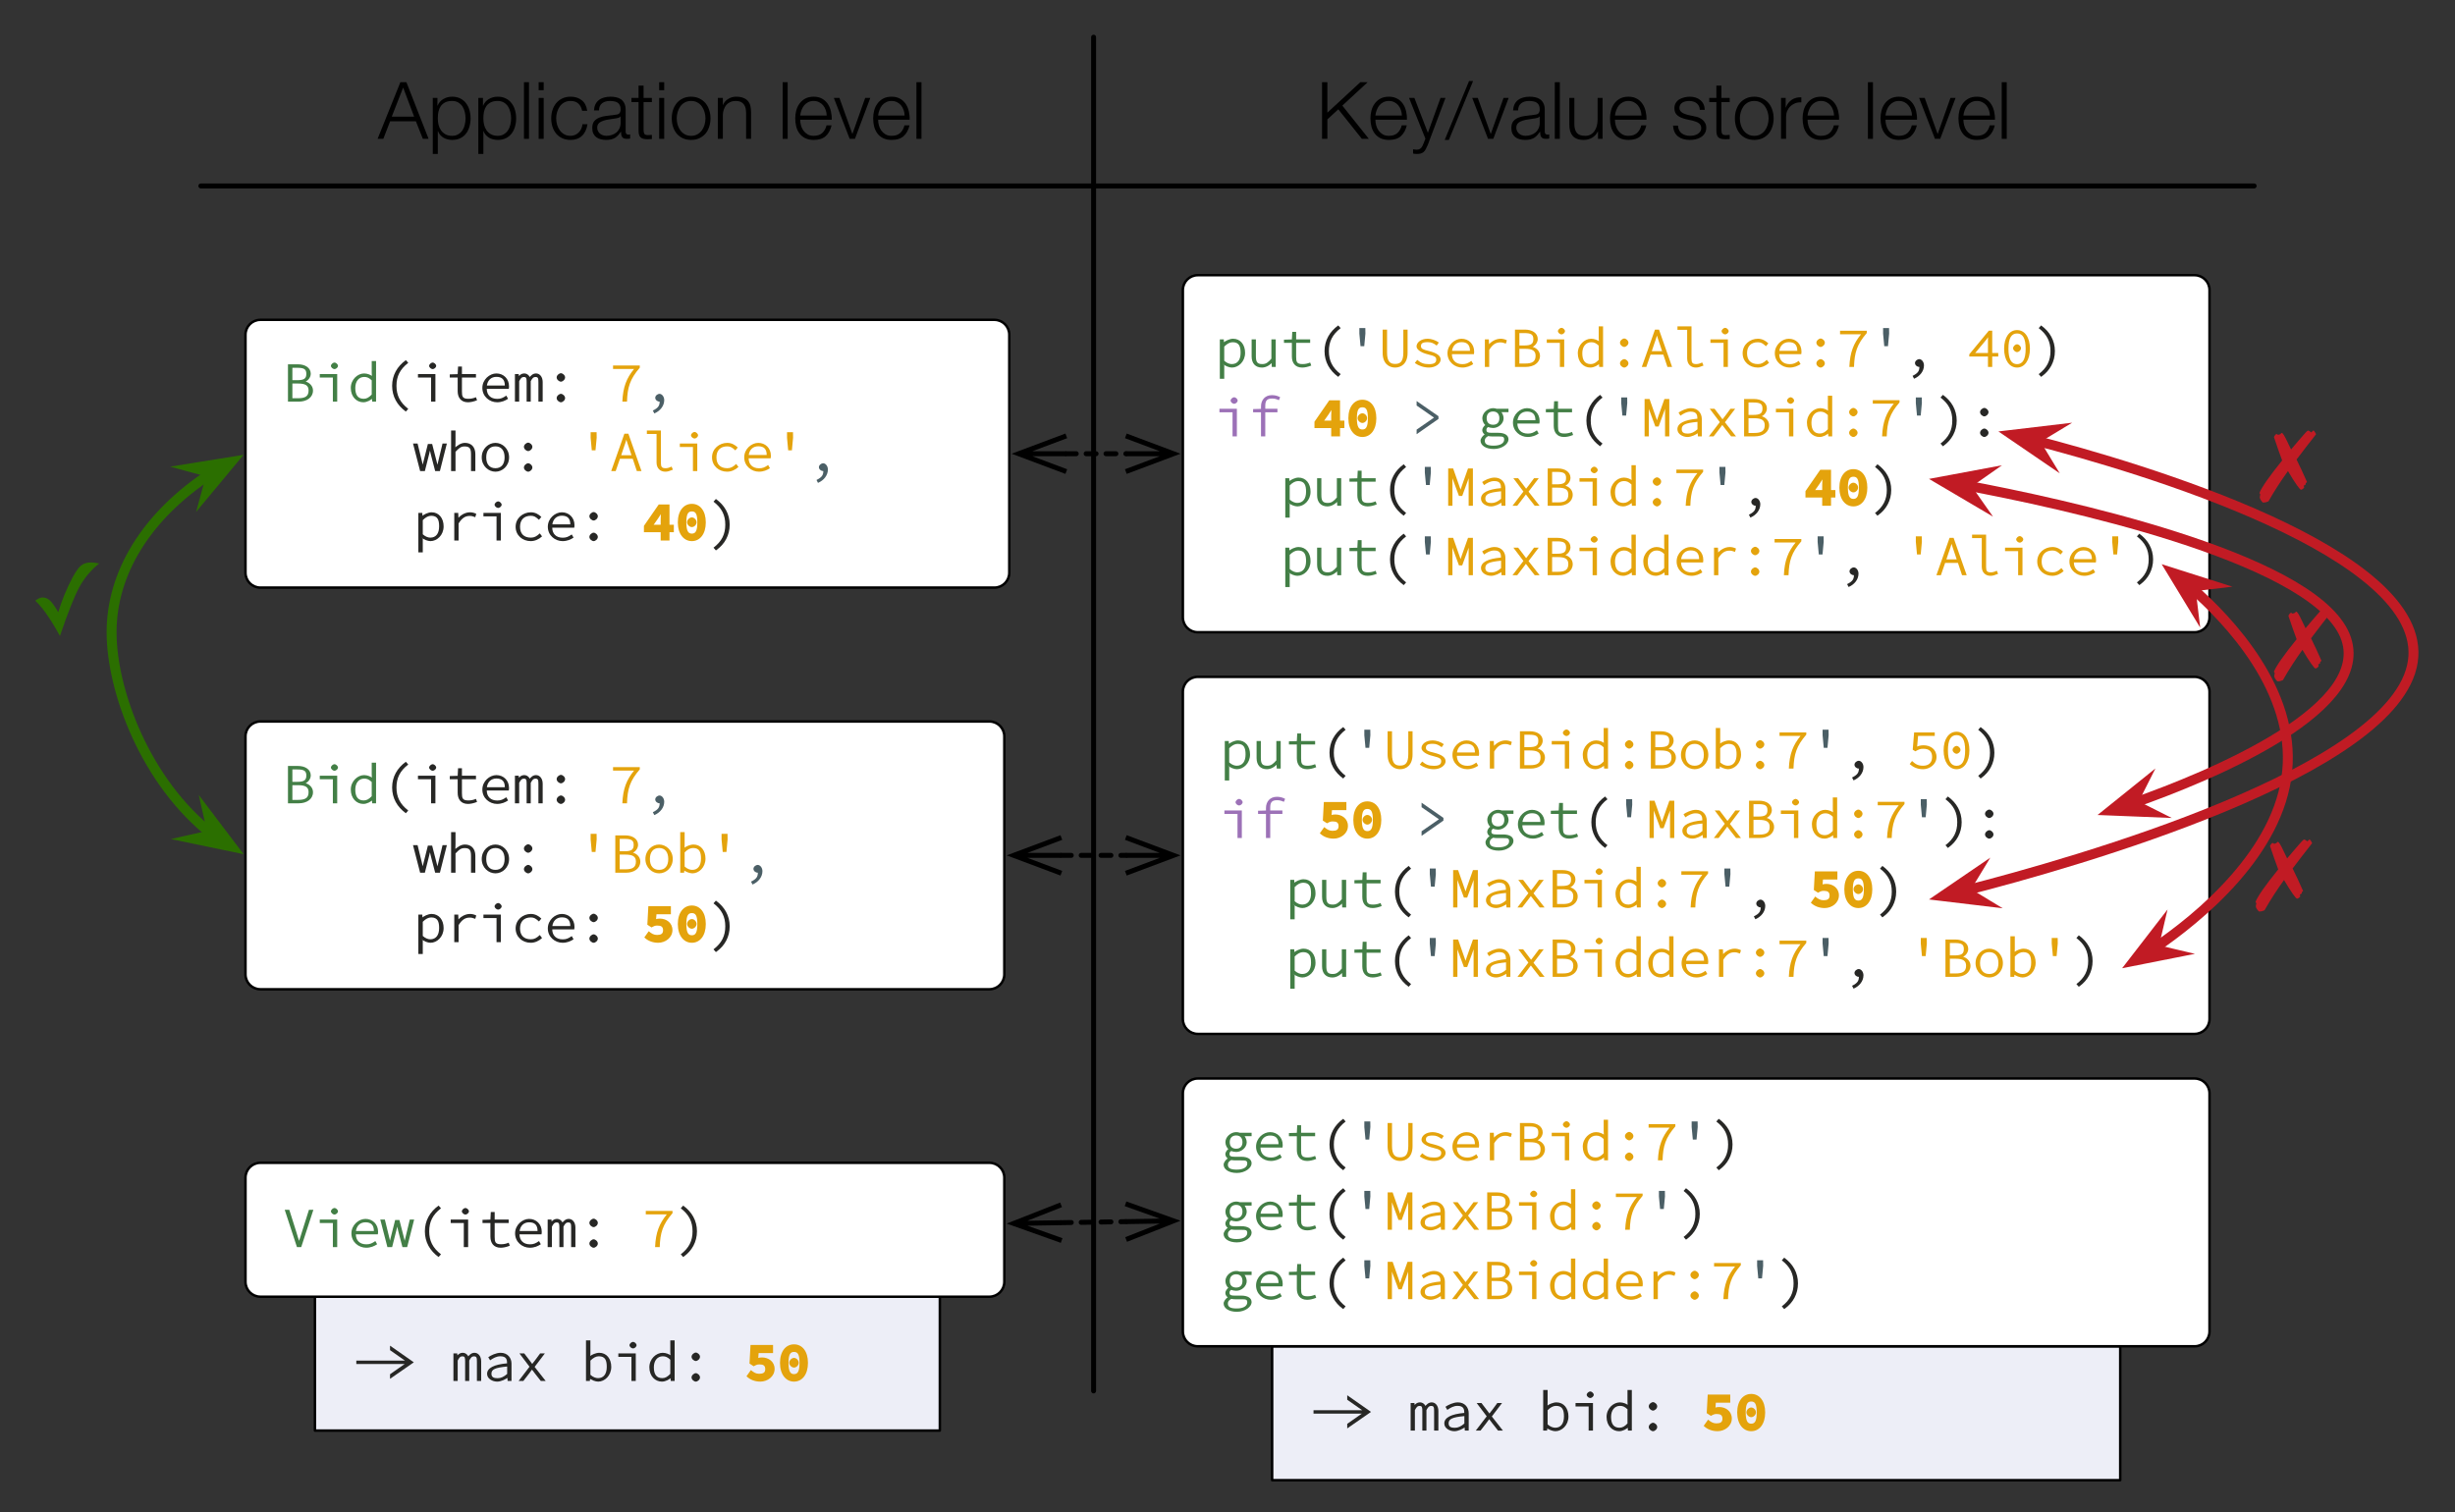 <?xml version="1.0" encoding="UTF-8"?>
<svg xmlns="http://www.w3.org/2000/svg" xmlns:xlink="http://www.w3.org/1999/xlink" width="495pt" height="305pt" viewBox="0 0 495 305" version="1.1">
<rect x="0" y="0" width="495" height="305" fill="#333333" stroke="none"/>
<defs>
<g>
<symbol overflow="visible" id="glyph0-0">
<path style="stroke:none;" d="M 0.859 0 L 5.922 0 L 5.922 -7.531 L 0.656 -7.531 L 0.656 0 Z M 1.547 -1.062 L 1.547 -6.75 L 1.203 -6.641 L 2.766 -3.875 L 1.203 -1.156 Z M 3.766 -3.766 L 5.359 -6.641 L 5.031 -6.75 L 5.031 -1.062 L 5.359 -1.156 L 3.812 -3.875 Z M 1.688 -0.469 L 2.734 -2.266 L 3.391 -3.406 L 3.203 -3.406 L 3.828 -2.266 L 4.719 -0.703 L 1.828 -0.703 Z M 3.406 -4.328 L 2.812 -5.344 L 1.984 -6.812 L 4.578 -6.812 L 3.766 -5.328 L 3.203 -4.359 L 3.391 -4.359 Z M 3.406 -4.328 "/>
</symbol>
<symbol overflow="visible" id="glyph0-1">
<path style="stroke:none;" d="M 1.047 -3.422 L 11.062 -3.422 L 10.922 -3.656 L 7.641 -1.359 L 7.641 -0.438 L 12.438 -3.766 L 7.641 -7.125 L 7.641 -6.219 L 10.984 -3.875 L 11.125 -4.109 L 0.844 -4.109 L 0.844 -3.422 Z M 1.047 -3.422 "/>
</symbol>
<symbol overflow="visible" id="glyph1-0">
<path style="stroke:none;" d="M 0.859 0 L 5.922 0 L 5.922 -7.531 L 0.656 -7.531 L 0.656 0 Z M 1.547 -1.062 L 1.547 -6.75 L 1.203 -6.641 L 2.766 -3.875 L 1.203 -1.156 Z M 3.766 -3.766 L 5.359 -6.641 L 5.031 -6.75 L 5.031 -1.062 L 5.359 -1.156 L 3.812 -3.875 Z M 1.688 -0.469 L 2.734 -2.266 L 3.391 -3.406 L 3.203 -3.406 L 3.828 -2.266 L 4.719 -0.703 L 1.828 -0.703 Z M 3.406 -4.328 L 2.812 -5.344 L 1.984 -6.812 L 4.578 -6.812 L 3.766 -5.328 L 3.203 -4.359 L 3.391 -4.359 Z M 3.406 -4.328 "/>
</symbol>
<symbol overflow="visible" id="glyph1-1">
<path style="stroke:none;" d=""/>
</symbol>
<symbol overflow="visible" id="glyph1-2">
<path style="stroke:none;" d="M 0.828 0 L 1.484 0 L 1.484 -4.125 C 1.781 -4.672 1.953 -4.969 2.438 -4.969 C 2.938 -4.969 2.984 -4.703 2.984 -3.906 L 2.984 0 L 3.812 0 L 3.812 -4.125 C 4.109 -4.672 4.297 -4.969 4.781 -4.969 C 5.297 -4.969 5.359 -4.703 5.359 -3.906 L 5.359 0 L 6.219 0 L 6.219 -3.953 C 6.219 -5.016 5.625 -5.688 4.875 -5.688 C 4.281 -5.688 3.812 -5.297 3.422 -4.703 L 3.75 -4.609 C 3.609 -5.234 3.094 -5.688 2.516 -5.688 C 1.922 -5.688 1.469 -5.312 1.172 -4.844 L 1.453 -4.844 L 1.391 -5.562 L 0.625 -5.562 L 0.625 0 Z M 0.828 0 "/>
</symbol>
<symbol overflow="visible" id="glyph1-3">
<path style="stroke:none;" d="M 0.812 -1.438 C 0.812 -0.453 1.906 0.125 2.844 0.125 C 3.625 0.125 4.594 -0.344 5.141 -0.797 L 4.891 -0.797 L 4.953 0 L 5.734 0 L 5.734 -3.516 C 5.734 -4.641 4.969 -5.688 3.547 -5.688 C 2.609 -5.688 1.547 -5.156 1.047 -4.797 L 1.422 -4.172 C 2.062 -4.609 2.688 -4.984 3.484 -4.984 C 4.703 -4.984 4.844 -4.312 4.844 -3.562 C 2.203 -3.328 0.812 -2.625 0.812 -1.438 Z M 1.688 -1.469 C 1.688 -2.328 2.375 -2.688 4.859 -2.922 L 4.859 -1.422 C 4.188 -0.844 3.609 -0.562 2.938 -0.562 C 2.219 -0.562 1.688 -0.719 1.688 -1.469 Z M 1.688 -1.469 "/>
</symbol>
<symbol overflow="visible" id="glyph1-4">
<path style="stroke:none;" d="M 0.875 0 L 1.516 0 L 2.641 -1.453 C 2.891 -1.797 3.125 -2.109 3.344 -2.406 L 3.172 -2.406 C 3.406 -2.141 3.656 -1.766 3.891 -1.469 L 5.047 0 L 6.031 0 L 3.797 -2.844 L 5.859 -5.562 L 4.906 -5.562 L 3.891 -4.188 C 3.672 -3.906 3.422 -3.578 3.219 -3.328 L 3.391 -3.328 C 3.188 -3.578 2.969 -3.891 2.766 -4.172 L 1.703 -5.562 L 0.734 -5.562 L 2.766 -2.875 L 0.562 0 Z M 0.875 0 "/>
</symbol>
<symbol overflow="visible" id="glyph1-5">
<path style="stroke:none;" d="M 1.156 0 L 1.734 0 L 1.797 -0.594 L 1.547 -0.594 C 2.031 -0.188 2.875 0.125 3.406 0.125 C 4.703 0.125 6.047 -1.062 6.047 -2.844 C 6.047 -4.484 5.109 -5.688 3.625 -5.688 C 2.938 -5.688 2.047 -5.266 1.828 -5.047 L 1.844 -5.75 L 1.844 -8.188 L 0.953 -8.188 L 0.953 0 Z M 1.844 -1.203 L 1.844 -4.109 C 2.438 -4.703 2.984 -4.984 3.547 -4.984 C 4.844 -4.984 5.141 -4.141 5.141 -2.844 C 5.141 -1.422 4.516 -0.578 3.391 -0.578 C 2.953 -0.578 2.391 -0.75 1.844 -1.25 Z M 1.844 -1.203 "/>
</symbol>
<symbol overflow="visible" id="glyph1-6">
<path style="stroke:none;" d="M 1.062 -4.859 L 3.516 -4.859 L 3.516 0 L 4.391 0 L 4.391 -5.562 L 0.875 -5.562 L 0.875 -4.859 Z M 3.844 -6.562 C 4.141 -6.562 4.547 -6.891 4.547 -7.219 C 4.547 -7.531 4.141 -7.891 3.844 -7.891 C 3.547 -7.891 3.125 -7.531 3.125 -7.219 C 3.125 -6.891 3.547 -6.562 3.844 -6.562 Z M 3.844 -6.562 "/>
</symbol>
<symbol overflow="visible" id="glyph1-7">
<path style="stroke:none;" d="M 0.531 -2.766 C 0.531 -0.984 1.688 0.125 3.062 0.125 C 3.812 0.125 4.625 -0.328 5.031 -0.781 L 4.781 -0.781 L 4.844 0 L 5.625 0 L 5.625 -8.188 L 4.75 -8.188 L 4.75 -5.859 L 4.781 -5.188 C 4.547 -5.375 3.906 -5.688 3.219 -5.688 C 1.906 -5.688 0.531 -4.469 0.531 -2.766 Z M 1.438 -2.766 C 1.438 -4.094 2.141 -4.984 3.25 -4.984 C 3.812 -4.984 4.219 -4.797 4.75 -4.297 L 4.75 -1.438 C 4.219 -0.875 3.75 -0.578 3.141 -0.578 C 1.953 -0.578 1.438 -1.359 1.438 -2.766 Z M 1.438 -2.766 "/>
</symbol>
<symbol overflow="visible" id="glyph1-8">
<path style="stroke:none;" d="M 2.438 -4.891 C 2.438 -4.422 2.953 -4.031 3.297 -4.031 C 3.641 -4.031 4.141 -4.422 4.141 -4.891 C 4.141 -5.328 3.641 -5.734 3.297 -5.734 C 2.953 -5.734 2.438 -5.328 2.438 -4.891 Z M 2.438 -0.719 C 2.438 -0.266 2.953 0.125 3.297 0.125 C 3.641 0.125 4.141 -0.266 4.141 -0.719 C 4.141 -1.172 3.641 -1.578 3.297 -1.578 C 2.953 -1.578 2.438 -1.172 2.438 -0.719 Z M 2.438 -0.719 "/>
</symbol>
<symbol overflow="visible" id="glyph1-9">
<path style="stroke:none;" d="M 1.5 -0.656 C 2.031 -0.172 2.875 0.125 3.391 0.125 C 4.703 0.125 6.047 -1.062 6.047 -2.844 C 6.047 -4.484 5.109 -5.688 3.625 -5.688 C 2.938 -5.688 2.031 -5.266 1.547 -4.797 L 1.797 -4.797 L 1.75 -5.562 L 0.953 -5.562 L 0.953 2.391 L 1.844 2.391 L 1.844 -0.359 Z M 1.844 -1.203 L 1.844 -4.109 C 2.438 -4.703 2.984 -4.984 3.547 -4.984 C 4.844 -4.984 5.141 -4.141 5.141 -2.844 C 5.141 -1.422 4.516 -0.578 3.359 -0.578 C 2.953 -0.578 2.391 -0.75 1.844 -1.25 Z M 1.844 -1.203 "/>
</symbol>
<symbol overflow="visible" id="glyph1-10">
<path style="stroke:none;" d="M 5.438 -5.562 L 4.75 -5.562 L 4.75 -1.672 C 4.078 -0.906 3.672 -0.578 2.922 -0.578 C 1.875 -0.578 1.625 -1.016 1.625 -2.188 L 1.625 -5.562 L 0.766 -5.562 L 0.766 -2.125 C 0.766 -0.688 1.562 0.125 2.844 0.125 C 3.703 0.125 4.484 -0.391 5.031 -1.016 L 4.781 -1.016 L 4.828 0 L 5.625 0 L 5.625 -5.562 Z M 5.438 -5.562 "/>
</symbol>
<symbol overflow="visible" id="glyph1-11">
<path style="stroke:none;" d="M 2.281 -2.109 C 2.281 -0.844 2.922 0.125 4.359 0.125 C 4.859 0.125 5.5 0 6.188 -0.281 L 5.969 -0.891 C 5.422 -0.672 4.984 -0.578 4.422 -0.578 C 3.25 -0.578 3.141 -1.047 3.141 -2.062 L 3.141 -4.859 L 5.969 -4.859 L 5.969 -5.562 L 3.141 -5.562 L 3.141 -7.078 L 2.359 -7.078 L 2.281 -5.547 L 0.688 -5.5 L 0.688 -4.859 L 2.281 -4.859 Z M 2.281 -2.109 "/>
</symbol>
<symbol overflow="visible" id="glyph1-12">
<path style="stroke:none;" d="M 5.141 1.875 L 5.516 1.453 C 3.844 0.156 3.141 -1.281 3.141 -3.188 C 3.141 -5.109 3.844 -6.531 5.516 -7.828 L 5.031 -8.375 C 3.281 -7.109 2.266 -5.344 2.266 -3.188 C 2.266 -1.031 3.281 0.734 5.031 2 Z M 5.141 1.875 "/>
</symbol>
<symbol overflow="visible" id="glyph1-13">
<path style="stroke:none;" d="M 3.109 -4.188 L 3.672 -4.188 L 3.906 -6.719 L 3.891 -7.844 L 2.688 -7.844 L 2.688 -6.719 L 2.922 -4.188 Z M 3.109 -4.188 "/>
</symbol>
<symbol overflow="visible" id="glyph1-14">
<path style="stroke:none;" d="M 0.781 -2.844 C 0.781 -0.656 2.094 0.125 3.297 0.125 C 4.516 0.125 5.812 -0.656 5.812 -2.844 L 5.812 -7.531 L 4.953 -7.531 L 4.953 -2.906 C 4.953 -1.031 4.297 -0.609 3.297 -0.609 C 2.328 -0.609 1.672 -1.031 1.672 -2.906 L 1.672 -7.531 L 0.781 -7.531 Z M 0.781 -2.844 "/>
</symbol>
<symbol overflow="visible" id="glyph1-15">
<path style="stroke:none;" d="M 0.766 -0.734 C 1.391 -0.281 2.422 0.125 3.516 0.125 C 4.891 0.125 5.875 -0.688 5.875 -1.484 C 5.875 -2.25 5.141 -2.812 3.484 -3.219 C 2.406 -3.469 1.906 -3.656 1.906 -4.172 C 1.906 -4.656 2.094 -5 3.266 -5 C 3.984 -5 4.438 -4.797 5.078 -4.312 L 5.516 -4.922 C 4.922 -5.375 3.984 -5.688 3.281 -5.688 C 1.859 -5.688 1.016 -4.906 1.016 -4.141 C 1.016 -3.438 2.094 -2.828 3.281 -2.547 C 4.844 -2.172 4.984 -1.953 4.984 -1.469 C 4.984 -0.906 4.625 -0.562 3.531 -0.562 C 2.438 -0.562 1.891 -0.812 1.156 -1.422 L 0.672 -0.812 Z M 0.766 -0.734 "/>
</symbol>
<symbol overflow="visible" id="glyph1-16">
<path style="stroke:none;" d="M 0.656 -2.766 C 0.656 -1.031 2.109 0.125 3.625 0.125 C 4.562 0.125 5.281 -0.203 5.844 -0.578 L 5.484 -1.219 C 4.797 -0.75 4.375 -0.562 3.672 -0.562 C 2.297 -0.562 1.562 -1.375 1.547 -2.578 L 5.984 -2.578 C 6.031 -2.844 6.031 -2.969 6.031 -3.109 C 6.031 -4.625 4.922 -5.688 3.484 -5.688 C 2.141 -5.688 0.656 -4.484 0.656 -2.766 Z M 1.547 -3.109 C 1.688 -4.359 2.453 -5 3.5 -5 C 4.625 -5 5.188 -4.438 5.188 -3.25 L 1.562 -3.25 Z M 1.547 -3.109 "/>
</symbol>
<symbol overflow="visible" id="glyph1-17">
<path style="stroke:none;" d="M 1.797 0 L 2.469 0 L 2.469 -3.438 C 3.141 -4.531 3.812 -4.953 4.703 -4.953 C 5.109 -4.953 5.312 -4.891 5.828 -4.703 L 6.031 -5.375 C 5.625 -5.594 5.125 -5.688 4.781 -5.688 C 3.719 -5.688 2.719 -5.047 2.172 -4.25 L 2.453 -4.25 L 2.391 -5.562 L 1.594 -5.562 L 1.594 0 Z M 1.797 0 "/>
</symbol>
<symbol overflow="visible" id="glyph1-18">
<path style="stroke:none;" d="M 1.266 0 L 3.219 0 C 4.859 0 6.109 -0.844 6.109 -2.25 C 6.109 -3.25 5.25 -3.984 4.359 -4.109 L 4.359 -3.953 C 5.031 -4.125 5.656 -4.859 5.656 -5.625 C 5.656 -6.828 4.531 -7.531 3.078 -7.531 L 1.062 -7.531 L 1.062 0 Z M 1.953 -4.188 L 1.953 -6.828 L 2.938 -6.828 C 4.266 -6.828 4.766 -6.562 4.766 -5.625 C 4.766 -4.672 4.359 -4.328 2.875 -4.328 L 1.953 -4.328 Z M 1.953 -0.547 L 1.953 -3.656 L 3.094 -3.656 C 4.562 -3.656 5.219 -3.281 5.219 -2.25 C 5.219 -1.078 4.531 -0.688 3.094 -0.688 L 1.953 -0.688 Z M 1.953 -0.547 "/>
</symbol>
<symbol overflow="visible" id="glyph1-19">
<path style="stroke:none;" d="M 2.203 -3.047 L 2.656 -4.406 C 2.953 -5.266 3.219 -6.016 3.438 -6.781 L 3.156 -6.781 C 3.375 -6.016 3.625 -5.266 3.922 -4.406 L 4.328 -3.188 L 2.25 -3.188 Z M 5.562 0 L 6.344 0 L 3.703 -7.531 L 2.891 -7.531 L 0.234 0 L 1.141 0 L 2 -2.484 L 4.578 -2.484 L 5.406 0 Z M 5.562 0 "/>
</symbol>
<symbol overflow="visible" id="glyph1-20">
<path style="stroke:none;" d="M 1.016 -7.484 L 2.781 -7.484 L 2.781 -1.734 C 2.781 -0.531 3.547 0.125 4.547 0.125 C 5.062 0.125 5.438 -0.031 6.078 -0.281 L 5.812 -0.906 C 5.281 -0.656 4.953 -0.578 4.609 -0.578 C 3.859 -0.578 3.656 -0.828 3.656 -1.656 L 3.656 -8.188 L 0.828 -8.188 L 0.828 -7.484 Z M 1.016 -7.484 "/>
</symbol>
<symbol overflow="visible" id="glyph1-21">
<path style="stroke:none;" d="M 0.766 -2.766 C 0.766 -1.016 2.172 0.125 3.812 0.125 C 4.641 0.125 5.453 -0.234 6.094 -0.828 L 5.641 -1.438 C 5 -0.844 4.547 -0.578 3.844 -0.578 C 2.422 -0.578 1.656 -1.375 1.656 -2.766 C 1.656 -4.156 2.438 -4.984 3.844 -4.984 C 4.5 -4.984 4.859 -4.734 5.469 -4.172 L 5.953 -4.75 C 5.438 -5.266 4.719 -5.688 3.844 -5.688 C 2.25 -5.688 0.766 -4.531 0.766 -2.766 Z M 0.766 -2.766 "/>
</symbol>
<symbol overflow="visible" id="glyph1-22">
<path style="stroke:none;" d="M 2.688 0 L 3.422 0 C 3.516 -2.906 4.016 -4.547 6 -6.844 L 6 -7.297 L 0.609 -7.297 L 0.609 -6.594 L 4.844 -6.594 C 3.359 -4.781 2.609 -2.984 2.484 0 Z M 2.688 0 "/>
</symbol>
<symbol overflow="visible" id="glyph1-23">
<path style="stroke:none;" d="M 2.438 2.328 C 3.453 1.875 4.328 0.906 4.328 -0.312 C 4.328 -1 3.875 -1.578 3.359 -1.578 C 3.031 -1.578 2.516 -1.234 2.516 -0.781 C 2.516 -0.344 2.984 0 3.359 0 C 3.438 0 3.531 -0.016 3.406 0.016 C 3.391 0.797 3.141 1.25 2.031 1.797 L 2.328 2.375 Z M 2.438 2.328 "/>
</symbol>
<symbol overflow="visible" id="glyph1-24">
<path style="stroke:none;" d="M 1.25 -2.562 L 3.656 -5.453 C 3.891 -5.781 4.125 -6.078 4.312 -6.359 L 4.062 -6.359 C 4.062 -6.141 4.047 -5.766 4.031 -5.422 L 4.031 -2.812 L 1.453 -2.812 Z M 5.922 -2.812 L 4.891 -2.812 L 4.891 -7.312 L 4.203 -7.312 L 0.266 -2.547 L 0.266 -2.094 L 4.031 -2.094 L 4.031 0 L 4.891 0 L 4.891 -2.094 L 6.109 -2.094 L 6.109 -2.812 Z M 5.922 -2.812 "/>
</symbol>
<symbol overflow="visible" id="glyph1-25">
<path style="stroke:none;" d="M 3.297 0.125 C 4.828 0.125 5.891 -1.359 5.891 -3.672 C 5.891 -6 4.828 -7.438 3.297 -7.438 C 1.766 -7.438 0.688 -6 0.688 -3.672 C 0.688 -1.359 1.766 0.125 3.297 0.125 Z M 3.297 -6.75 C 4.438 -6.75 5.031 -5.812 5.031 -3.672 C 5.031 -1.547 4.438 -0.562 3.297 -0.562 C 2.156 -0.562 1.562 -1.547 1.562 -3.672 C 1.562 -5.812 2.156 -6.75 3.297 -6.75 Z M 3.297 -2.984 C 3.609 -2.984 4.094 -3.344 4.094 -3.766 C 4.094 -4.203 3.609 -4.578 3.297 -4.578 C 2.984 -4.578 2.5 -4.203 2.5 -3.766 C 2.5 -3.344 2.984 -2.984 3.297 -2.984 Z M 3.297 -2.984 "/>
</symbol>
<symbol overflow="visible" id="glyph1-26">
<path style="stroke:none;" d="M 1.719 1.875 C 3.297 0.734 4.328 -1.031 4.328 -3.188 C 4.328 -5.344 3.297 -7.109 1.547 -8.375 L 1.062 -7.828 C 2.75 -6.531 3.438 -5.109 3.438 -3.188 C 3.438 -1.281 2.75 0.156 1.062 1.453 L 1.547 2 Z M 1.719 1.875 "/>
</symbol>
<symbol overflow="visible" id="glyph1-27">
<path style="stroke:none;" d="M 6.312 -8 C 5.781 -8.25 5.297 -8.312 4.828 -8.312 C 3.516 -8.312 2.656 -7.375 2.656 -6.047 L 2.656 -5.547 L 1.062 -5.5 L 1.062 -4.859 L 2.656 -4.859 L 2.656 0 L 3.516 0 L 3.516 -4.859 L 5.969 -4.859 L 5.969 -5.562 L 3.516 -5.562 L 3.516 -6.094 C 3.516 -7.078 3.75 -7.625 4.859 -7.625 C 5.359 -7.625 5.672 -7.562 6.266 -7.297 L 6.516 -7.891 Z M 6.312 -8 "/>
</symbol>
<symbol overflow="visible" id="glyph1-28">
<path style="stroke:none;" d="M 5.375 -4.109 L 1.031 -7.125 L 1.031 -6.219 L 4.578 -3.75 L 4.578 -3.812 L 1.031 -1.359 L 1.031 -0.438 L 5.438 -3.516 L 5.438 -4.062 Z M 5.375 -4.109 "/>
</symbol>
<symbol overflow="visible" id="glyph1-29">
<path style="stroke:none;" d="M 1.578 0.891 C 1.578 0.5 1.734 0.219 2.266 -0.062 C 2.484 -0.016 2.781 0.016 3.047 0.016 L 4.297 0.016 C 5.219 0.016 5.484 0.062 5.484 0.656 C 5.484 1.312 4.812 1.875 3.359 1.875 C 2.031 1.875 1.578 1.531 1.578 0.891 Z M 0.719 0.875 C 0.719 1.797 1.734 2.547 3.391 2.547 C 5.094 2.547 6.359 1.516 6.359 0.609 C 6.359 -0.234 5.594 -0.719 4.25 -0.719 L 2.953 -0.719 C 2.219 -0.719 1.906 -0.812 1.906 -1.312 C 1.906 -1.609 2.062 -1.766 2.25 -1.875 C 2.422 -1.797 2.922 -1.688 3.25 -1.688 C 4.328 -1.688 5.375 -2.578 5.375 -3.656 C 5.375 -4.219 5.031 -4.781 4.938 -4.875 L 6.359 -4.875 L 6.359 -5.562 L 3.969 -5.562 C 3.766 -5.641 3.531 -5.688 3.25 -5.688 C 2.172 -5.688 1.078 -4.75 1.078 -3.656 C 1.078 -3.031 1.422 -2.469 1.703 -2.25 L 1.703 -2.312 C 1.359 -2.062 1.062 -1.594 1.062 -1.25 C 1.062 -0.812 1.406 -0.438 1.609 -0.344 L 1.609 -0.422 C 1.094 -0.109 0.719 0.469 0.719 0.875 Z M 3.25 -2.344 C 2.438 -2.344 1.953 -2.797 1.953 -3.656 C 1.953 -4.516 2.438 -5.016 3.25 -5.016 C 4.047 -5.016 4.516 -4.516 4.516 -3.656 C 4.516 -2.797 4.047 -2.344 3.25 -2.344 Z M 3.25 -2.344 "/>
</symbol>
<symbol overflow="visible" id="glyph1-30">
<path style="stroke:none;" d="M 1 0 L 1.656 0 L 1.656 -5.203 C 1.656 -5.688 1.609 -6.344 1.594 -6.703 L 1.266 -6.703 L 1.656 -5.531 L 2.969 -1.984 L 3.625 -1.984 L 4.922 -5.531 L 5.297 -6.703 L 4.969 -6.703 C 4.969 -6.344 4.922 -5.688 4.922 -5.203 L 4.922 0 L 5.781 0 L 5.781 -7.531 L 4.797 -7.531 L 3.547 -4 L 3.172 -2.859 L 3.438 -2.859 L 3.031 -4 L 1.797 -7.531 L 0.797 -7.531 L 0.797 0 Z M 1 0 "/>
</symbol>
<symbol overflow="visible" id="glyph1-31">
<path style="stroke:none;" d="M 0.531 -2.766 C 0.531 -1.016 1.906 0.125 3.297 0.125 C 4.688 0.125 6.047 -1.016 6.047 -2.766 C 6.047 -4.531 4.688 -5.688 3.297 -5.688 C 1.906 -5.688 0.531 -4.531 0.531 -2.766 Z M 1.438 -2.766 C 1.438 -4.156 2.109 -4.984 3.297 -4.984 C 4.484 -4.984 5.141 -4.156 5.141 -2.766 C 5.141 -1.375 4.484 -0.578 3.297 -0.578 C 2.109 -0.578 1.438 -1.375 1.438 -2.766 Z M 1.438 -2.766 "/>
</symbol>
<symbol overflow="visible" id="glyph1-32">
<path style="stroke:none;" d="M 0.531 -0.844 C 1.062 -0.391 1.875 0.125 3.156 0.125 C 4.438 0.125 5.859 -0.844 5.859 -2.344 C 5.859 -3.891 4.625 -4.703 3.25 -4.703 C 2.625 -4.703 2.188 -4.547 1.953 -4.438 L 2.141 -6.594 L 5.5 -6.594 L 5.5 -7.297 L 1.344 -7.297 L 1.062 -3.812 L 1.594 -3.484 C 2.25 -3.844 2.531 -4 3.172 -4 C 4.406 -4 4.969 -3.453 4.969 -2.328 C 4.969 -1.188 4.25 -0.578 3.156 -0.578 C 2.031 -0.578 1.578 -0.953 0.922 -1.531 L 0.453 -0.922 Z M 0.531 -0.844 "/>
</symbol>
<symbol overflow="visible" id="glyph1-33">
<path style="stroke:none;" d="M 1.484 0 L 2.266 0 L 3.109 -3.344 C 3.25 -3.891 3.359 -4.391 3.438 -4.734 L 3.156 -4.734 C 3.25 -4.359 3.359 -3.875 3.469 -3.359 L 4.344 0 L 5.297 0 L 6.703 -5.562 L 5.828 -5.562 L 4.969 -1.984 C 4.844 -1.5 4.734 -1.062 4.656 -0.719 L 4.938 -0.719 C 4.844 -1.062 4.734 -1.5 4.625 -1.984 L 3.734 -5.469 L 2.875 -5.469 L 2 -1.984 C 1.875 -1.5 1.766 -1.062 1.688 -0.719 L 1.969 -0.719 C 1.906 -1.062 1.797 -1.5 1.672 -1.984 L 0.797 -5.562 L -0.125 -5.562 L 1.312 0 Z M 1.484 0 "/>
</symbol>
<symbol overflow="visible" id="glyph1-34">
<path style="stroke:none;" d="M 1.156 0 L 1.844 0 L 1.844 -3.891 C 2.547 -4.625 2.922 -4.969 3.672 -4.969 C 4.719 -4.969 4.969 -4.531 4.969 -3.359 L 4.969 0 L 5.844 0 L 5.844 -3.422 C 5.844 -4.844 5.031 -5.688 3.75 -5.688 C 2.906 -5.688 2.141 -5.141 1.469 -4.469 L 1.797 -4.359 L 1.844 -5.75 L 1.844 -8.188 L 0.953 -8.188 L 0.953 0 Z M 1.156 0 "/>
</symbol>
<symbol overflow="visible" id="glyph1-35">
<path style="stroke:none;" d="M 3.031 0 L 3.734 0 L 6.188 -7.531 L 5.297 -7.531 L 3.906 -3.141 C 3.625 -2.25 3.438 -1.594 3.172 -0.859 L 3.438 -0.859 C 3.172 -1.594 2.984 -2.25 2.719 -3.141 L 1.328 -7.531 L 0.406 -7.531 L 2.875 0 Z M 3.031 0 "/>
</symbol>
<symbol overflow="visible" id="glyph2-0">
<path style="stroke:none;" d="M 0.391 0 L 6.344 0 L 6.344 -7.531 L 0.234 -7.531 L 0.234 0 Z M 1.594 -1.844 L 1.594 -5.922 L 1.359 -5.812 L 2.359 -3.875 L 1.359 -1.938 Z M 4.188 -3.766 L 5.219 -5.812 L 4.984 -5.922 L 4.984 -1.844 L 5.219 -1.938 L 4.234 -3.875 Z M 2.484 -1.031 L 2.922 -1.891 L 3.359 -2.922 L 3.234 -2.922 L 3.656 -1.891 L 3.984 -1.281 L 2.609 -1.281 Z M 3.406 -4.688 L 2.875 -5.859 L 2.672 -6.25 L 3.906 -6.25 L 3.688 -5.844 L 3.25 -4.828 L 3.344 -4.828 Z M 3.406 -4.688 "/>
</symbol>
<symbol overflow="visible" id="glyph2-1">
<path style="stroke:none;" d="M 0.406 -0.875 C 0.984 -0.328 1.906 0.125 3.109 0.125 C 4.547 0.125 5.984 -0.891 5.984 -2.438 C 5.984 -3.922 4.734 -4.75 3.453 -4.75 C 3.109 -4.75 2.844 -4.703 2.688 -4.641 L 2.766 -5.625 L 5.672 -5.625 L 5.672 -7.266 L 1.125 -7.266 L 0.922 -3.516 L 1.766 -2.969 C 2.344 -3.281 2.5 -3.344 2.953 -3.344 C 3.703 -3.344 4.094 -3.109 4.094 -2.391 C 4.094 -1.688 3.672 -1.453 2.875 -1.453 C 2.219 -1.453 1.781 -1.719 1.203 -2.203 L 0.312 -0.953 Z M 0.406 -0.875 "/>
</symbol>
<symbol overflow="visible" id="glyph2-2">
<path style="stroke:none;" d="M 3.297 0.125 C 4.922 0.125 6.109 -1.281 6.109 -3.656 C 6.109 -6.031 4.922 -7.391 3.297 -7.391 C 1.688 -7.391 0.469 -6.031 0.469 -3.656 C 0.469 -1.281 1.688 0.125 3.297 0.125 Z M 3.297 -5.859 C 4 -5.859 4.406 -5.469 4.406 -3.656 C 4.406 -1.844 4 -1.391 3.297 -1.391 C 2.609 -1.391 2.188 -1.844 2.188 -3.656 C 2.188 -5.469 2.609 -5.859 3.297 -5.859 Z M 3.297 -2.703 C 3.766 -2.703 4.25 -3.172 4.25 -3.672 C 4.25 -4.188 3.766 -4.656 3.297 -4.656 C 2.844 -4.656 2.328 -4.188 2.328 -3.672 C 2.328 -3.172 2.844 -2.703 3.297 -2.703 Z M 3.297 -2.703 "/>
</symbol>
<symbol overflow="visible" id="glyph2-3">
<path style="stroke:none;" d="M 2.031 -2.938 L 3.094 -4.453 C 3.328 -4.844 3.625 -5.25 3.828 -5.609 L 3.656 -5.609 C 3.641 -5.297 3.609 -4.656 3.609 -4.219 L 3.609 -3.172 L 2.203 -3.172 Z M 6.141 -3.172 L 5.391 -3.172 L 5.391 -7.266 L 3.219 -7.266 L 0.234 -2.953 L 0.234 -1.672 L 3.609 -1.672 L 3.609 0 L 5.391 0 L 5.391 -1.672 L 6.266 -1.672 L 6.266 -3.172 Z M 6.141 -3.172 "/>
</symbol>
<symbol overflow="visible" id="glyph3-0">
<path style="stroke:none;" d="M 7.078 -0.125 L 0.922 -0.125 L 0.922 -8.062 L 7.078 -8.062 Z M 0.797 -8.188 L 0.797 0 L 7.203 0 L 7.203 -8.188 Z M 0.797 -8.188 "/>
</symbol>
<symbol overflow="visible" id="glyph3-1">
<path style="stroke:none;" d="M 2.766 -4.484 L 5.062 -10.344 L 7.266 -4.484 Z M 4.5 -11.422 L -0.094 0 L 1.062 0 L 2.438 -3.547 L 7.625 -3.547 L 9.031 0 L 10.188 0 L 5.719 -11.422 Z M 4.5 -11.422 "/>
</symbol>
<symbol overflow="visible" id="glyph3-2">
<path style="stroke:none;" d="M 0.953 -8.25 L 0.953 3.047 L 1.969 3.047 L 1.969 -1.562 L 2 -1.562 C 2.102 -1.27 2.254 -1.008 2.453 -0.781 C 2.648 -0.562 2.875 -0.375 3.125 -0.219 C 3.383 -0.07 3.664 0.035 3.969 0.109 C 4.27 0.18 4.566 0.219 4.859 0.219 C 5.492 0.219 6.039 0.102 6.5 -0.125 C 6.969 -0.352 7.352 -0.664 7.656 -1.062 C 7.969 -1.457 8.195 -1.922 8.344 -2.453 C 8.5 -2.984 8.578 -3.539 8.578 -4.125 C 8.578 -4.719 8.5 -5.273 8.344 -5.797 C 8.195 -6.328 7.969 -6.789 7.656 -7.188 C 7.352 -7.594 6.969 -7.91 6.5 -8.141 C 6.039 -8.379 5.492 -8.5 4.859 -8.5 C 4.191 -8.5 3.594 -8.336 3.062 -8.016 C 2.531 -7.703 2.148 -7.258 1.922 -6.688 L 1.891 -6.688 L 1.891 -8.25 Z M 7.562 -4.125 C 7.562 -3.695 7.508 -3.27 7.406 -2.844 C 7.312 -2.426 7.156 -2.051 6.938 -1.719 C 6.719 -1.395 6.438 -1.129 6.094 -0.922 C 5.75 -0.711 5.336 -0.609 4.859 -0.609 C 4.328 -0.609 3.875 -0.711 3.5 -0.922 C 3.133 -1.129 2.836 -1.395 2.609 -1.719 C 2.379 -2.051 2.211 -2.426 2.109 -2.844 C 2.016 -3.27 1.969 -3.695 1.969 -4.125 C 1.969 -4.594 2.008 -5.039 2.094 -5.469 C 2.188 -5.895 2.344 -6.27 2.562 -6.594 C 2.789 -6.914 3.094 -7.172 3.469 -7.359 C 3.844 -7.547 4.305 -7.641 4.859 -7.641 C 5.336 -7.641 5.75 -7.535 6.094 -7.328 C 6.438 -7.129 6.719 -6.863 6.938 -6.531 C 7.156 -6.195 7.312 -5.816 7.406 -5.391 C 7.508 -4.973 7.562 -4.551 7.562 -4.125 Z M 7.562 -4.125 "/>
</symbol>
<symbol overflow="visible" id="glyph3-3">
<path style="stroke:none;" d="M 0.969 -11.422 L 0.969 0 L 1.984 0 L 1.984 -11.422 Z M 0.969 -11.422 "/>
</symbol>
<symbol overflow="visible" id="glyph3-4">
<path style="stroke:none;" d="M 0.969 -11.422 L 0.969 -9.812 L 1.984 -9.812 L 1.984 -11.422 Z M 0.969 -8.25 L 0.969 0 L 1.984 0 L 1.984 -8.25 Z M 0.969 -8.25 "/>
</symbol>
<symbol overflow="visible" id="glyph3-5">
<path style="stroke:none;" d="M 6.781 -5.656 L 7.797 -5.656 C 7.672 -6.613 7.301 -7.328 6.688 -7.797 C 6.082 -8.266 5.336 -8.5 4.453 -8.5 C 3.816 -8.5 3.254 -8.379 2.766 -8.141 C 2.285 -7.91 1.879 -7.598 1.547 -7.203 C 1.223 -6.805 0.973 -6.344 0.797 -5.812 C 0.629 -5.289 0.547 -4.727 0.547 -4.125 C 0.547 -3.531 0.629 -2.969 0.797 -2.438 C 0.973 -1.906 1.223 -1.441 1.547 -1.047 C 1.879 -0.66 2.285 -0.352 2.766 -0.125 C 3.254 0.102 3.816 0.219 4.453 0.219 C 5.391 0.219 6.156 -0.055 6.75 -0.609 C 7.344 -1.172 7.711 -1.953 7.859 -2.953 L 6.844 -2.953 C 6.812 -2.617 6.727 -2.305 6.594 -2.016 C 6.457 -1.723 6.281 -1.473 6.062 -1.266 C 5.852 -1.055 5.609 -0.895 5.328 -0.781 C 5.047 -0.664 4.754 -0.609 4.453 -0.609 C 3.973 -0.609 3.551 -0.707 3.188 -0.906 C 2.82 -1.113 2.52 -1.379 2.281 -1.703 C 2.039 -2.035 1.859 -2.41 1.734 -2.828 C 1.609 -3.254 1.547 -3.688 1.547 -4.125 C 1.547 -4.562 1.609 -4.988 1.734 -5.406 C 1.859 -5.832 2.039 -6.211 2.281 -6.547 C 2.52 -6.879 2.82 -7.145 3.188 -7.344 C 3.551 -7.539 3.973 -7.641 4.453 -7.641 C 5.117 -7.641 5.641 -7.461 6.016 -7.109 C 6.391 -6.766 6.645 -6.281 6.781 -5.656 Z M 6.781 -5.656 "/>
</symbol>
<symbol overflow="visible" id="glyph3-6">
<path style="stroke:none;" d="M 0.859 -5.734 L 1.875 -5.734 C 1.895 -6.398 2.109 -6.883 2.516 -7.188 C 2.922 -7.488 3.441 -7.641 4.078 -7.641 C 4.379 -7.641 4.66 -7.613 4.922 -7.562 C 5.18 -7.52 5.41 -7.438 5.609 -7.312 C 5.805 -7.188 5.957 -7.016 6.062 -6.797 C 6.176 -6.578 6.234 -6.297 6.234 -5.953 C 6.234 -5.723 6.203 -5.539 6.141 -5.406 C 6.086 -5.27 6.008 -5.16 5.906 -5.078 C 5.801 -4.992 5.664 -4.938 5.5 -4.906 C 5.344 -4.875 5.156 -4.848 4.938 -4.828 C 4.395 -4.766 3.859 -4.695 3.328 -4.625 C 2.805 -4.562 2.332 -4.441 1.906 -4.266 C 1.488 -4.098 1.148 -3.852 0.891 -3.531 C 0.641 -3.207 0.516 -2.754 0.516 -2.172 C 0.516 -1.754 0.582 -1.395 0.719 -1.094 C 0.863 -0.789 1.062 -0.539 1.312 -0.344 C 1.57 -0.145 1.867 -0.004 2.203 0.078 C 2.535 0.172 2.895 0.219 3.281 0.219 C 3.688 0.219 4.035 0.18 4.328 0.109 C 4.617 0.035 4.879 -0.066 5.109 -0.203 C 5.336 -0.348 5.547 -0.523 5.734 -0.734 C 5.922 -0.941 6.102 -1.176 6.281 -1.438 L 6.312 -1.438 C 6.312 -1.227 6.328 -1.035 6.359 -0.859 C 6.391 -0.68 6.445 -0.523 6.531 -0.391 C 6.613 -0.266 6.734 -0.164 6.891 -0.094 C 7.047 -0.031 7.25 0 7.5 0 C 7.645 0 7.758 -0.004 7.844 -0.016 C 7.938 -0.023 8.039 -0.039 8.156 -0.062 L 8.156 -0.906 C 8.062 -0.863 7.957 -0.844 7.844 -0.844 C 7.445 -0.844 7.25 -1.047 7.25 -1.453 L 7.25 -5.844 C 7.25 -6.395 7.156 -6.844 6.969 -7.188 C 6.789 -7.539 6.555 -7.812 6.266 -8 C 5.984 -8.188 5.66 -8.316 5.297 -8.391 C 4.93 -8.461 4.566 -8.5 4.203 -8.5 C 3.723 -8.5 3.285 -8.441 2.891 -8.328 C 2.492 -8.223 2.148 -8.055 1.859 -7.828 C 1.566 -7.609 1.332 -7.32 1.156 -6.969 C 0.988 -6.625 0.891 -6.211 0.859 -5.734 Z M 6.234 -4.516 L 6.234 -3.203 C 6.234 -2.797 6.156 -2.43 6 -2.109 C 5.852 -1.785 5.645 -1.508 5.375 -1.281 C 5.113 -1.062 4.805 -0.895 4.453 -0.781 C 4.109 -0.664 3.742 -0.609 3.359 -0.609 C 3.129 -0.609 2.898 -0.645 2.672 -0.719 C 2.453 -0.789 2.254 -0.898 2.078 -1.047 C 1.91 -1.191 1.773 -1.363 1.672 -1.562 C 1.566 -1.758 1.516 -1.984 1.516 -2.234 C 1.516 -2.641 1.633 -2.953 1.875 -3.172 C 2.113 -3.391 2.422 -3.555 2.797 -3.672 C 3.172 -3.797 3.582 -3.883 4.031 -3.938 C 4.488 -4 4.93 -4.066 5.359 -4.141 C 5.492 -4.16 5.648 -4.195 5.828 -4.25 C 6.016 -4.312 6.141 -4.398 6.203 -4.516 Z M 6.234 -4.516 "/>
</symbol>
<symbol overflow="visible" id="glyph3-7">
<path style="stroke:none;" d="M 2.562 -8.25 L 2.562 -10.734 L 1.547 -10.734 L 1.547 -8.25 L 0.109 -8.25 L 0.109 -7.406 L 1.547 -7.406 L 1.547 -1.766 C 1.535 -1.055 1.664 -0.57 1.938 -0.312 C 2.207 -0.051 2.676 0.078 3.344 0.078 C 3.488 0.078 3.633 0.07 3.781 0.062 C 3.938 0.051 4.086 0.047 4.234 0.047 L 4.234 -0.797 C 3.953 -0.766 3.664 -0.75 3.375 -0.75 C 3.008 -0.77 2.781 -0.875 2.688 -1.062 C 2.602 -1.25 2.562 -1.508 2.562 -1.844 L 2.562 -7.406 L 4.234 -7.406 L 4.234 -8.25 Z M 2.562 -8.25 "/>
</symbol>
<symbol overflow="visible" id="glyph3-8">
<path style="stroke:none;" d="M 4.453 -7.641 C 4.93 -7.641 5.348 -7.539 5.703 -7.344 C 6.066 -7.145 6.367 -6.879 6.609 -6.547 C 6.848 -6.211 7.031 -5.832 7.156 -5.406 C 7.281 -4.988 7.344 -4.562 7.344 -4.125 C 7.344 -3.688 7.281 -3.254 7.156 -2.828 C 7.031 -2.41 6.848 -2.035 6.609 -1.703 C 6.367 -1.379 6.066 -1.113 5.703 -0.906 C 5.348 -0.707 4.93 -0.609 4.453 -0.609 C 3.973 -0.609 3.551 -0.707 3.188 -0.906 C 2.82 -1.113 2.52 -1.379 2.281 -1.703 C 2.039 -2.035 1.859 -2.41 1.734 -2.828 C 1.609 -3.254 1.547 -3.688 1.547 -4.125 C 1.547 -4.562 1.609 -4.988 1.734 -5.406 C 1.859 -5.832 2.039 -6.211 2.281 -6.547 C 2.52 -6.879 2.82 -7.145 3.188 -7.344 C 3.551 -7.539 3.973 -7.641 4.453 -7.641 Z M 4.453 -8.5 C 3.816 -8.5 3.254 -8.379 2.766 -8.141 C 2.285 -7.91 1.879 -7.598 1.547 -7.203 C 1.223 -6.805 0.973 -6.344 0.797 -5.812 C 0.629 -5.289 0.547 -4.727 0.547 -4.125 C 0.547 -3.531 0.629 -2.969 0.797 -2.438 C 0.973 -1.906 1.223 -1.441 1.547 -1.047 C 1.879 -0.66 2.285 -0.352 2.766 -0.125 C 3.254 0.102 3.816 0.219 4.453 0.219 C 5.078 0.219 5.629 0.102 6.109 -0.125 C 6.598 -0.352 7.008 -0.66 7.344 -1.047 C 7.676 -1.441 7.926 -1.906 8.094 -2.438 C 8.27 -2.969 8.359 -3.531 8.359 -4.125 C 8.359 -4.727 8.27 -5.289 8.094 -5.812 C 7.926 -6.344 7.676 -6.805 7.344 -7.203 C 7.008 -7.598 6.598 -7.91 6.109 -8.141 C 5.629 -8.379 5.078 -8.5 4.453 -8.5 Z M 4.453 -8.5 "/>
</symbol>
<symbol overflow="visible" id="glyph3-9">
<path style="stroke:none;" d="M 0.938 -8.25 L 0.938 0 L 1.953 0 L 1.953 -4.812 C 1.961 -5.219 2.031 -5.594 2.156 -5.938 C 2.281 -6.289 2.445 -6.594 2.656 -6.844 C 2.875 -7.094 3.141 -7.285 3.453 -7.422 C 3.773 -7.566 4.141 -7.641 4.547 -7.641 C 4.953 -7.641 5.289 -7.578 5.562 -7.453 C 5.832 -7.328 6.047 -7.148 6.203 -6.922 C 6.367 -6.703 6.484 -6.441 6.547 -6.141 C 6.609 -5.836 6.641 -5.508 6.641 -5.156 L 6.641 0 L 7.641 0 L 7.641 -5.312 C 7.641 -5.801 7.594 -6.242 7.5 -6.641 C 7.406 -7.035 7.238 -7.367 7 -7.641 C 6.77 -7.91 6.457 -8.117 6.062 -8.266 C 5.676 -8.422 5.195 -8.5 4.625 -8.5 C 4.039 -8.5 3.5 -8.344 3 -8.031 C 2.508 -7.727 2.172 -7.328 1.984 -6.828 L 1.953 -6.828 L 1.953 -8.25 Z M 0.938 -8.25 "/>
</symbol>
<symbol overflow="visible" id="glyph3-10">
<path style="stroke:none;" d=""/>
</symbol>
<symbol overflow="visible" id="glyph3-11">
<path style="stroke:none;" d="M 6.891 -4.703 L 1.547 -4.703 C 1.586 -5.078 1.676 -5.441 1.812 -5.797 C 1.945 -6.16 2.125 -6.477 2.344 -6.75 C 2.57 -7.02 2.844 -7.234 3.156 -7.391 C 3.477 -7.555 3.848 -7.641 4.266 -7.641 C 4.672 -7.641 5.035 -7.555 5.359 -7.391 C 5.68 -7.234 5.953 -7.02 6.172 -6.75 C 6.398 -6.477 6.57 -6.164 6.688 -5.812 C 6.812 -5.457 6.879 -5.086 6.891 -4.703 Z M 1.547 -3.859 L 7.906 -3.859 C 7.926 -4.43 7.867 -5 7.734 -5.562 C 7.609 -6.125 7.398 -6.617 7.109 -7.047 C 6.816 -7.484 6.438 -7.832 5.969 -8.094 C 5.5 -8.363 4.93 -8.5 4.266 -8.5 C 3.617 -8.5 3.055 -8.375 2.578 -8.125 C 2.109 -7.875 1.723 -7.539 1.422 -7.125 C 1.117 -6.719 0.895 -6.25 0.75 -5.719 C 0.613 -5.195 0.547 -4.664 0.547 -4.125 C 0.547 -3.539 0.613 -2.984 0.75 -2.453 C 0.895 -1.922 1.117 -1.457 1.422 -1.062 C 1.723 -0.664 2.109 -0.352 2.578 -0.125 C 3.055 0.102 3.617 0.219 4.266 0.219 C 5.316 0.219 6.125 -0.035 6.688 -0.547 C 7.258 -1.055 7.656 -1.781 7.875 -2.719 L 6.859 -2.719 C 6.703 -2.082 6.414 -1.57 6 -1.188 C 5.582 -0.801 5.004 -0.609 4.266 -0.609 C 3.785 -0.609 3.375 -0.707 3.031 -0.906 C 2.695 -1.113 2.414 -1.367 2.188 -1.672 C 1.969 -1.984 1.805 -2.332 1.703 -2.719 C 1.598 -3.113 1.547 -3.492 1.547 -3.859 Z M 1.547 -3.859 "/>
</symbol>
<symbol overflow="visible" id="glyph3-12">
<path style="stroke:none;" d="M 0.031 -8.25 L 3.219 0 L 4.281 0 L 7.375 -8.25 L 6.344 -8.25 L 3.781 -1.016 L 3.75 -1.016 L 1.156 -8.25 Z M 0.031 -8.25 "/>
</symbol>
<symbol overflow="visible" id="glyph3-13">
<path style="stroke:none;" d="M 1.156 -11.422 L 1.156 0 L 2.234 0 L 2.234 -3.922 L 4.438 -5.953 L 9.188 0 L 10.594 0 L 5.25 -6.703 L 10.359 -11.422 L 8.875 -11.422 L 2.234 -5.281 L 2.234 -11.422 Z M 1.156 -11.422 "/>
</symbol>
<symbol overflow="visible" id="glyph3-14">
<path style="stroke:none;" d="M 0.031 -8.25 L 3.328 -0.031 L 2.969 0.891 C 2.883 1.086 2.805 1.266 2.734 1.422 C 2.66 1.578 2.566 1.711 2.453 1.828 C 2.348 1.941 2.223 2.031 2.078 2.094 C 1.941 2.156 1.758 2.188 1.531 2.188 C 1.414 2.188 1.301 2.176 1.188 2.156 C 1.082 2.145 0.969 2.129 0.844 2.109 L 0.844 2.953 C 0.926 2.992 1.023 3.016 1.141 3.016 C 1.254 3.023 1.41 3.035 1.609 3.047 C 1.93 3.047 2.195 3.016 2.406 2.953 C 2.613 2.891 2.797 2.789 2.953 2.656 C 3.109 2.531 3.25 2.352 3.375 2.125 C 3.5 1.895 3.641 1.602 3.797 1.25 L 7.375 -8.25 L 6.375 -8.25 L 3.828 -1.219 L 1.109 -8.25 Z M 0.031 -8.25 "/>
</symbol>
<symbol overflow="visible" id="glyph3-15">
<path style="stroke:none;" d="M -0.188 0.219 L 0.656 0.219 L 5.531 -11.656 L 4.719 -11.656 Z M -0.188 0.219 "/>
</symbol>
<symbol overflow="visible" id="glyph3-16">
<path style="stroke:none;" d="M 7.641 0 L 7.641 -8.25 L 6.641 -8.25 L 6.641 -3.922 C 6.641 -3.504 6.594 -3.094 6.5 -2.688 C 6.406 -2.289 6.254 -1.938 6.047 -1.625 C 5.848 -1.32 5.594 -1.078 5.281 -0.891 C 4.969 -0.703 4.594 -0.609 4.156 -0.609 C 3.352 -0.609 2.789 -0.801 2.469 -1.188 C 2.145 -1.57 1.973 -2.133 1.953 -2.875 L 1.953 -8.25 L 0.938 -8.25 L 0.938 -2.891 C 0.938 -2.398 0.988 -1.961 1.094 -1.578 C 1.207 -1.203 1.379 -0.879 1.609 -0.609 C 1.836 -0.336 2.133 -0.133 2.5 0 C 2.875 0.145 3.32 0.219 3.844 0.219 C 4.457 0.219 5.016 0.07 5.516 -0.219 C 6.023 -0.508 6.414 -0.93 6.688 -1.484 L 6.719 -1.484 L 6.719 0 Z M 7.641 0 "/>
</symbol>
<symbol overflow="visible" id="glyph3-17">
<path style="stroke:none;" d="M 5.906 -5.844 L 6.906 -5.844 C 6.883 -6.289 6.797 -6.676 6.641 -7 C 6.484 -7.332 6.266 -7.609 5.984 -7.828 C 5.711 -8.055 5.398 -8.223 5.047 -8.328 C 4.691 -8.441 4.305 -8.5 3.891 -8.5 C 3.523 -8.5 3.156 -8.453 2.781 -8.359 C 2.414 -8.273 2.082 -8.145 1.781 -7.969 C 1.488 -7.789 1.25 -7.551 1.062 -7.25 C 0.875 -6.945 0.781 -6.586 0.781 -6.172 C 0.781 -5.816 0.836 -5.52 0.953 -5.281 C 1.078 -5.039 1.242 -4.836 1.453 -4.672 C 1.66 -4.516 1.898 -4.379 2.172 -4.266 C 2.453 -4.148 2.758 -4.051 3.094 -3.969 L 4.391 -3.688 C 4.609 -3.625 4.828 -3.555 5.047 -3.484 C 5.266 -3.41 5.457 -3.316 5.625 -3.203 C 5.801 -3.098 5.938 -2.961 6.031 -2.797 C 6.133 -2.629 6.188 -2.422 6.188 -2.172 C 6.188 -1.891 6.113 -1.648 5.969 -1.453 C 5.832 -1.254 5.648 -1.086 5.422 -0.953 C 5.203 -0.828 4.957 -0.738 4.688 -0.688 C 4.426 -0.633 4.176 -0.609 3.938 -0.609 C 3.258 -0.609 2.691 -0.781 2.234 -1.125 C 1.785 -1.469 1.539 -1.984 1.5 -2.672 L 0.5 -2.672 C 0.582 -1.66 0.926 -0.926 1.531 -0.469 C 2.133 -0.008 2.922 0.219 3.891 0.219 C 4.273 0.219 4.66 0.176 5.047 0.094 C 5.441 0.008 5.797 -0.129 6.109 -0.328 C 6.43 -0.523 6.691 -0.781 6.891 -1.094 C 7.098 -1.406 7.203 -1.785 7.203 -2.234 C 7.203 -2.598 7.129 -2.91 6.984 -3.172 C 6.848 -3.441 6.672 -3.664 6.453 -3.844 C 6.234 -4.031 5.984 -4.18 5.703 -4.297 C 5.422 -4.41 5.133 -4.488 4.844 -4.531 L 3.5 -4.828 C 3.332 -4.867 3.145 -4.926 2.938 -5 C 2.738 -5.07 2.551 -5.16 2.375 -5.266 C 2.207 -5.367 2.066 -5.5 1.953 -5.656 C 1.848 -5.812 1.797 -6 1.797 -6.219 C 1.797 -6.488 1.852 -6.711 1.969 -6.891 C 2.082 -7.078 2.234 -7.223 2.422 -7.328 C 2.617 -7.441 2.832 -7.52 3.062 -7.562 C 3.289 -7.613 3.52 -7.641 3.75 -7.641 C 4.031 -7.641 4.297 -7.602 4.547 -7.531 C 4.805 -7.469 5.035 -7.359 5.234 -7.203 C 5.43 -7.055 5.586 -6.867 5.703 -6.641 C 5.828 -6.41 5.895 -6.145 5.906 -5.844 Z M 5.906 -5.844 "/>
</symbol>
<symbol overflow="visible" id="glyph3-18">
<path style="stroke:none;" d="M 0.953 -8.25 L 0.953 0 L 1.969 0 L 1.969 -4.406 C 1.969 -4.844 2.039 -5.242 2.188 -5.609 C 2.344 -5.973 2.555 -6.285 2.828 -6.547 C 3.098 -6.816 3.422 -7.023 3.797 -7.172 C 4.172 -7.316 4.586 -7.379 5.047 -7.359 L 5.047 -8.375 C 4.297 -8.406 3.648 -8.238 3.109 -7.875 C 2.566 -7.508 2.172 -6.988 1.922 -6.312 L 1.891 -6.312 L 1.891 -8.25 Z M 0.953 -8.25 "/>
</symbol>
<symbol overflow="visible" id="glyph4-0">
<path style="stroke:none;" d="M 0.984 2.859 L 0.984 -14.109 L 9.031 -14.109 L 9.031 2.859 Z M 2.094 1.75 L 7.906 1.75 L 7.906 -12.984 L 2.094 -12.984 Z M 2.094 1.75 "/>
</symbol>
<symbol overflow="visible" id="glyph4-1">
<path style="stroke:none;" d="M 11.422 -12.359 C 10.742 -11.504 10.078 -10.648 9.422 -9.797 C 8.766 -8.953 8.117 -8.102 7.484 -7.25 C 7.816 -6.562 8.16 -5.844 8.516 -5.094 C 8.867 -4.344 9.227 -3.547 9.594 -2.703 L 9.312 -2.469 L 9.344 -2.25 C 9.281 -2.195 9.211 -2.145 9.141 -2.094 C 9.078 -2.039 9.004 -2 8.922 -1.969 L 9.031 -1.641 C 8.957 -1.516 8.863 -1.41 8.75 -1.328 C 8.633 -1.242 8.516 -1.188 8.391 -1.156 C 8.254 -1.164 7.961 -1.488 7.516 -2.125 C 7.066 -2.758 6.477 -3.691 5.75 -4.922 C 5.051 -3.961 4.375 -2.973 3.719 -1.953 C 3.062 -0.941 2.426 0.102 1.812 1.188 C 1.656 1.258 1.492 1.316 1.328 1.359 C 1.16 1.398 0.984 1.422 0.797 1.422 L 0.688 1.422 C 0.5 1.242 0.348 1.055 0.234 0.859 C 0.117 0.66 0.062 0.5 0.062 0.375 C 0.062 0.312 0.07 0.234 0.094 0.141 C 0.113 0.055 0.141 -0.055 0.172 -0.203 L 0 -0.516 C 0.238 -1.109 0.734 -1.941 1.484 -3.016 C 2.242 -4.098 3.273 -5.445 4.578 -7.062 C 4.316 -7.75 4.055 -8.469 3.797 -9.219 C 3.535 -9.969 3.242 -10.82 2.922 -11.781 C 3.004 -11.957 3.094 -12.102 3.188 -12.219 C 3.289 -12.332 3.379 -12.391 3.453 -12.391 C 3.504 -12.391 3.555 -12.375 3.609 -12.344 C 3.66 -12.312 3.719 -12.266 3.781 -12.203 C 3.82 -12.234 3.867 -12.258 3.922 -12.281 C 3.973 -12.312 4.023 -12.328 4.078 -12.328 L 4.156 -12.328 C 4.207 -12.391 4.258 -12.441 4.312 -12.484 C 4.363 -12.535 4.422 -12.582 4.484 -12.625 L 4.5 -12.625 C 4.688 -12.625 5.047 -12.062 5.578 -10.938 C 5.898 -10.258 6.164 -9.707 6.375 -9.281 C 6.758 -9.719 7.254 -10.301 7.859 -11.031 C 9.016 -12.406 9.656 -13.094 9.781 -13.094 C 9.852 -13.094 9.941 -13.062 10.047 -13 C 10.16 -12.938 10.297 -12.844 10.453 -12.719 L 10.906 -13.141 C 11.008 -13.035 11.102 -12.914 11.188 -12.781 C 11.27 -12.656 11.348 -12.516 11.422 -12.359 Z M 11.422 -12.359 "/>
</symbol>
<symbol overflow="visible" id="glyph5-0">
<path style="stroke:none;" d="M 2.5 0 L 2.5 -12.5 L 12.5 -12.5 L 12.5 0 Z M 3.125 -0.625 L 11.875 -0.625 L 11.875 -11.875 L 3.125 -11.875 Z M 3.125 -0.625 "/>
</symbol>
<symbol overflow="visible" id="glyph5-1">
<path style="stroke:none;" d="M 6.172 0.359 C 5.566 -0.734 5.102 -1.535 4.781 -2.047 L 4.266 -2.859 L 3.875 -3.453 C 3.02 -4.785 2.129 -5.883 1.203 -6.75 C 1.734 -7.188 2.223 -7.406 2.672 -7.406 C 3.234 -7.406 3.734 -7.195 4.172 -6.781 C 4.609 -6.375 5.16 -5.594 5.828 -4.438 C 6.578 -6.895 7.535 -9.223 8.703 -11.422 C 9.348 -12.617 9.922 -13.426 10.422 -13.844 C 10.93 -14.258 11.602 -14.469 12.438 -14.469 C 12.875 -14.469 13.422 -14.398 14.078 -14.266 C 12.398 -12.91 11.062 -11.305 10.062 -9.453 C 9.062 -7.598 7.766 -4.328 6.172 0.359 Z M 6.172 0.359 "/>
</symbol>
</g>
</defs>
<g id="surface1">
<path style="fill-rule:nonzero;fill:rgb(92.941%,93.333%,96.863%);fill-opacity:1;stroke-width:0.5;stroke-linecap:round;stroke-linejoin:round;stroke:rgb(0%,0%,0%);stroke-opacity:1;stroke-miterlimit:10;" d="M 342 441 L 513 441 L 513 468 L 342 468 Z M 342 441 " transform="matrix(1,0,0,1,-85.5,-169.5)"/>
<g style="fill:rgb(15.294%,15.294%,14.51%);fill-opacity:1;">
  <use xlink:href="#glyph0-1" x="264" y="288.5"/>
</g>
<g style="fill:rgb(15.294%,15.294%,14.51%);fill-opacity:1;">
  <use xlink:href="#glyph1-1" x="277.2" y="288.5"/>
  <use xlink:href="#glyph1-2" x="283.8" y="288.5"/>
  <use xlink:href="#glyph1-3" x="290.4" y="288.5"/>
  <use xlink:href="#glyph1-4" x="297" y="288.5"/>
  <use xlink:href="#glyph1-1" x="303.6" y="288.5"/>
  <use xlink:href="#glyph1-5" x="310.2" y="288.5"/>
  <use xlink:href="#glyph1-6" x="316.8" y="288.5"/>
  <use xlink:href="#glyph1-7" x="323.4" y="288.5"/>
  <use xlink:href="#glyph1-8" x="330" y="288.5"/>
  <use xlink:href="#glyph1-1" x="336.6" y="288.5"/>
</g>
<g style="fill:rgb(89.412%,63.922%,4.706%);fill-opacity:1;">
  <use xlink:href="#glyph2-1" x="343.2" y="288.5"/>
  <use xlink:href="#glyph2-2" x="349.8" y="288.5"/>
</g>
<path style="fill-rule:nonzero;fill:rgb(92.941%,93.333%,96.863%);fill-opacity:1;stroke-width:0.5;stroke-linecap:round;stroke-linejoin:round;stroke:rgb(0%,0%,0%);stroke-opacity:1;stroke-miterlimit:10;" d="M 149 431 L 275 431 L 275 458 L 149 458 Z M 149 431 " transform="matrix(1,0,0,1,-85.5,-169.5)"/>
<g style="fill:rgb(15.294%,15.294%,14.51%);fill-opacity:1;">
  <use xlink:href="#glyph0-1" x="71" y="278.5"/>
</g>
<g style="fill:rgb(15.294%,15.294%,14.51%);fill-opacity:1;">
  <use xlink:href="#glyph1-1" x="84.2" y="278.5"/>
  <use xlink:href="#glyph1-2" x="90.8" y="278.5"/>
  <use xlink:href="#glyph1-3" x="97.4" y="278.5"/>
  <use xlink:href="#glyph1-4" x="104" y="278.5"/>
  <use xlink:href="#glyph1-1" x="110.6" y="278.5"/>
  <use xlink:href="#glyph1-5" x="117.2" y="278.5"/>
  <use xlink:href="#glyph1-6" x="123.8" y="278.5"/>
  <use xlink:href="#glyph1-7" x="130.4" y="278.5"/>
  <use xlink:href="#glyph1-8" x="137" y="278.5"/>
  <use xlink:href="#glyph1-1" x="143.6" y="278.5"/>
</g>
<g style="fill:rgb(89.412%,63.922%,4.706%);fill-opacity:1;">
  <use xlink:href="#glyph2-1" x="150.2" y="278.5"/>
  <use xlink:href="#glyph2-2" x="156.8" y="278.5"/>
</g>
<path style="fill-rule:nonzero;fill:rgb(100%,100%,100%);fill-opacity:1;stroke-width:0.5;stroke-linecap:round;stroke-linejoin:round;stroke:rgb(0%,0%,0%);stroke-opacity:1;stroke-miterlimit:10;" d="M 327 225 L 528 225 C 529.656 225 531 226.344 531 228 L 531 294 C 531 295.656 529.656 297 528 297 L 327 297 C 325.344 297 324 295.656 324 294 L 324 228 C 324 226.344 325.344 225 327 225 Z M 327 225 " transform="matrix(1,0,0,1,-85.5,-169.5)"/>
<g style="fill:rgb(26.274%,49.803%,27.451%);fill-opacity:1;">
  <use xlink:href="#glyph1-9" x="245" y="74"/>
  <use xlink:href="#glyph1-10" x="251.6" y="74"/>
  <use xlink:href="#glyph1-11" x="258.2" y="74"/>
</g>
<g style="fill:rgb(15.294%,15.294%,14.51%);fill-opacity:1;">
  <use xlink:href="#glyph1-12" x="264.8" y="74"/>
</g>
<g style="fill:rgb(29.411%,37.254%,39.999%);fill-opacity:1;">
  <use xlink:href="#glyph1-13" x="271.4" y="74"/>
</g>
<g style="fill:rgb(89.412%,63.922%,4.706%);fill-opacity:1;">
  <use xlink:href="#glyph1-14" x="278" y="74"/>
  <use xlink:href="#glyph1-15" x="284.6" y="74"/>
  <use xlink:href="#glyph1-16" x="291.2" y="74"/>
  <use xlink:href="#glyph1-17" x="297.8" y="74"/>
  <use xlink:href="#glyph1-18" x="304.4" y="74"/>
  <use xlink:href="#glyph1-6" x="311" y="74"/>
  <use xlink:href="#glyph1-7" x="317.6" y="74"/>
  <use xlink:href="#glyph1-8" x="324.2" y="74"/>
  <use xlink:href="#glyph1-19" x="330.8" y="74"/>
  <use xlink:href="#glyph1-20" x="337.4" y="74"/>
  <use xlink:href="#glyph1-6" x="344" y="74"/>
  <use xlink:href="#glyph1-21" x="350.6" y="74"/>
  <use xlink:href="#glyph1-16" x="357.2" y="74"/>
  <use xlink:href="#glyph1-8" x="363.8" y="74"/>
  <use xlink:href="#glyph1-22" x="370.4" y="74"/>
</g>
<g style="fill:rgb(29.411%,37.254%,39.999%);fill-opacity:1;">
  <use xlink:href="#glyph1-13" x="377" y="74"/>
</g>
<g style="fill:rgb(15.294%,15.294%,14.51%);fill-opacity:1;">
  <use xlink:href="#glyph1-23" x="383.6" y="74"/>
  <use xlink:href="#glyph1-1" x="390.2" y="74"/>
</g>
<g style="fill:rgb(89.412%,63.922%,4.706%);fill-opacity:1;">
  <use xlink:href="#glyph1-24" x="396.8" y="74"/>
  <use xlink:href="#glyph1-25" x="403.4" y="74"/>
</g>
<g style="fill:rgb(15.294%,15.294%,14.51%);fill-opacity:1;">
  <use xlink:href="#glyph1-26" x="410" y="74"/>
</g>
<g style="fill:rgb(61.177%,44.313%,71.765%);fill-opacity:1;">
  <use xlink:href="#glyph1-6" x="245" y="88"/>
  <use xlink:href="#glyph1-27" x="251.6" y="88"/>
</g>
<g style="fill:rgb(89.412%,63.922%,4.706%);fill-opacity:1;">
  <use xlink:href="#glyph2-3" x="264.8" y="88"/>
  <use xlink:href="#glyph2-2" x="271.4" y="88"/>
</g>
<g style="fill:rgb(29.411%,37.254%,39.999%);fill-opacity:1;">
  <use xlink:href="#glyph1-28" x="284.6" y="88"/>
</g>
<g style="fill:rgb(26.274%,49.803%,27.451%);fill-opacity:1;">
  <use xlink:href="#glyph1-29" x="297.8" y="88"/>
  <use xlink:href="#glyph1-16" x="304.4" y="88"/>
  <use xlink:href="#glyph1-11" x="311" y="88"/>
</g>
<g style="fill:rgb(15.294%,15.294%,14.51%);fill-opacity:1;">
  <use xlink:href="#glyph1-12" x="317.6" y="88"/>
</g>
<g style="fill:rgb(29.411%,37.254%,39.999%);fill-opacity:1;">
  <use xlink:href="#glyph1-13" x="324.2" y="88"/>
</g>
<g style="fill:rgb(89.412%,63.922%,4.706%);fill-opacity:1;">
  <use xlink:href="#glyph1-30" x="330.8" y="88"/>
  <use xlink:href="#glyph1-3" x="337.4" y="88"/>
  <use xlink:href="#glyph1-4" x="344" y="88"/>
  <use xlink:href="#glyph1-18" x="350.6" y="88"/>
  <use xlink:href="#glyph1-6" x="357.2" y="88"/>
  <use xlink:href="#glyph1-7" x="363.8" y="88"/>
  <use xlink:href="#glyph1-8" x="370.4" y="88"/>
  <use xlink:href="#glyph1-22" x="377" y="88"/>
</g>
<g style="fill:rgb(29.411%,37.254%,39.999%);fill-opacity:1;">
  <use xlink:href="#glyph1-13" x="383.6" y="88"/>
</g>
<g style="fill:rgb(15.294%,15.294%,14.51%);fill-opacity:1;">
  <use xlink:href="#glyph1-26" x="390.2" y="88"/>
  <use xlink:href="#glyph1-8" x="396.8" y="88"/>
</g>
<g style="fill:rgb(26.274%,49.803%,27.451%);fill-opacity:1;">
  <use xlink:href="#glyph1-9" x="258.2" y="102"/>
  <use xlink:href="#glyph1-10" x="264.8" y="102"/>
  <use xlink:href="#glyph1-11" x="271.4" y="102"/>
</g>
<g style="fill:rgb(15.294%,15.294%,14.51%);fill-opacity:1;">
  <use xlink:href="#glyph1-12" x="278" y="102"/>
</g>
<g style="fill:rgb(29.411%,37.254%,39.999%);fill-opacity:1;">
  <use xlink:href="#glyph1-13" x="284.6" y="102"/>
</g>
<g style="fill:rgb(89.412%,63.922%,4.706%);fill-opacity:1;">
  <use xlink:href="#glyph1-30" x="291.2" y="102"/>
  <use xlink:href="#glyph1-3" x="297.8" y="102"/>
  <use xlink:href="#glyph1-4" x="304.4" y="102"/>
  <use xlink:href="#glyph1-18" x="311" y="102"/>
  <use xlink:href="#glyph1-6" x="317.6" y="102"/>
  <use xlink:href="#glyph1-7" x="324.2" y="102"/>
  <use xlink:href="#glyph1-8" x="330.8" y="102"/>
  <use xlink:href="#glyph1-22" x="337.4" y="102"/>
</g>
<g style="fill:rgb(29.411%,37.254%,39.999%);fill-opacity:1;">
  <use xlink:href="#glyph1-13" x="344" y="102"/>
</g>
<g style="fill:rgb(15.294%,15.294%,14.51%);fill-opacity:1;">
  <use xlink:href="#glyph1-23" x="350.6" y="102"/>
  <use xlink:href="#glyph1-1" x="357.2" y="102"/>
</g>
<g style="fill:rgb(89.412%,63.922%,4.706%);fill-opacity:1;">
  <use xlink:href="#glyph2-3" x="363.8" y="102"/>
  <use xlink:href="#glyph2-2" x="370.4" y="102"/>
</g>
<g style="fill:rgb(15.294%,15.294%,14.51%);fill-opacity:1;">
  <use xlink:href="#glyph1-26" x="377" y="102"/>
</g>
<g style="fill:rgb(26.274%,49.803%,27.451%);fill-opacity:1;">
  <use xlink:href="#glyph1-9" x="258.2" y="116"/>
  <use xlink:href="#glyph1-10" x="264.8" y="116"/>
  <use xlink:href="#glyph1-11" x="271.4" y="116"/>
</g>
<g style="fill:rgb(15.294%,15.294%,14.51%);fill-opacity:1;">
  <use xlink:href="#glyph1-12" x="278" y="116"/>
</g>
<g style="fill:rgb(29.411%,37.254%,39.999%);fill-opacity:1;">
  <use xlink:href="#glyph1-13" x="284.6" y="116"/>
</g>
<g style="fill:rgb(89.412%,63.922%,4.706%);fill-opacity:1;">
  <use xlink:href="#glyph1-30" x="291.2" y="116"/>
  <use xlink:href="#glyph1-3" x="297.8" y="116"/>
  <use xlink:href="#glyph1-4" x="304.4" y="116"/>
  <use xlink:href="#glyph1-18" x="311" y="116"/>
  <use xlink:href="#glyph1-6" x="317.6" y="116"/>
  <use xlink:href="#glyph1-7" x="324.2" y="116"/>
  <use xlink:href="#glyph1-7" x="330.8" y="116"/>
  <use xlink:href="#glyph1-16" x="337.4" y="116"/>
  <use xlink:href="#glyph1-17" x="344" y="116"/>
  <use xlink:href="#glyph1-8" x="350.6" y="116"/>
  <use xlink:href="#glyph1-22" x="357.2" y="116"/>
</g>
<g style="fill:rgb(29.411%,37.254%,39.999%);fill-opacity:1;">
  <use xlink:href="#glyph1-13" x="363.8" y="116"/>
</g>
<g style="fill:rgb(15.294%,15.294%,14.51%);fill-opacity:1;">
  <use xlink:href="#glyph1-23" x="370.4" y="116"/>
  <use xlink:href="#glyph1-1" x="377" y="116"/>
</g>
<g style="fill:rgb(89.412%,63.922%,4.706%);fill-opacity:1;">
  <use xlink:href="#glyph1-13" x="383.6" y="116"/>
  <use xlink:href="#glyph1-19" x="390.2" y="116"/>
  <use xlink:href="#glyph1-20" x="396.8" y="116"/>
  <use xlink:href="#glyph1-6" x="403.4" y="116"/>
  <use xlink:href="#glyph1-21" x="410" y="116"/>
  <use xlink:href="#glyph1-16" x="416.6" y="116"/>
  <use xlink:href="#glyph1-13" x="423.2" y="116"/>
</g>
<g style="fill:rgb(15.294%,15.294%,14.51%);fill-opacity:1;">
  <use xlink:href="#glyph1-26" x="429.8" y="116"/>
</g>
<path style="fill-rule:nonzero;fill:rgb(100%,100%,100%);fill-opacity:1;stroke-width:0.5;stroke-linecap:round;stroke-linejoin:round;stroke:rgb(0%,0%,0%);stroke-opacity:1;stroke-miterlimit:10;" d="M 327 306 L 528 306 C 529.656 306 531 307.344 531 309 L 531 375 C 531 376.656 529.656 378 528 378 L 327 378 C 325.344 378 324 376.656 324 375 L 324 309 C 324 307.344 325.344 306 327 306 Z M 327 306 " transform="matrix(1,0,0,1,-85.5,-169.5)"/>
<g style="fill:rgb(26.274%,49.803%,27.451%);fill-opacity:1;">
  <use xlink:href="#glyph1-9" x="246" y="155"/>
  <use xlink:href="#glyph1-10" x="252.6" y="155"/>
  <use xlink:href="#glyph1-11" x="259.2" y="155"/>
</g>
<g style="fill:rgb(15.294%,15.294%,14.51%);fill-opacity:1;">
  <use xlink:href="#glyph1-12" x="265.8" y="155"/>
</g>
<g style="fill:rgb(29.411%,37.254%,39.999%);fill-opacity:1;">
  <use xlink:href="#glyph1-13" x="272.4" y="155"/>
</g>
<g style="fill:rgb(89.412%,63.922%,4.706%);fill-opacity:1;">
  <use xlink:href="#glyph1-14" x="279" y="155"/>
  <use xlink:href="#glyph1-15" x="285.6" y="155"/>
  <use xlink:href="#glyph1-16" x="292.2" y="155"/>
  <use xlink:href="#glyph1-17" x="298.8" y="155"/>
  <use xlink:href="#glyph1-18" x="305.4" y="155"/>
  <use xlink:href="#glyph1-6" x="312" y="155"/>
  <use xlink:href="#glyph1-7" x="318.6" y="155"/>
  <use xlink:href="#glyph1-8" x="325.2" y="155"/>
  <use xlink:href="#glyph1-18" x="331.8" y="155"/>
  <use xlink:href="#glyph1-31" x="338.4" y="155"/>
  <use xlink:href="#glyph1-5" x="345" y="155"/>
  <use xlink:href="#glyph1-8" x="351.6" y="155"/>
  <use xlink:href="#glyph1-22" x="358.2" y="155"/>
</g>
<g style="fill:rgb(29.411%,37.254%,39.999%);fill-opacity:1;">
  <use xlink:href="#glyph1-13" x="364.8" y="155"/>
</g>
<g style="fill:rgb(15.294%,15.294%,14.51%);fill-opacity:1;">
  <use xlink:href="#glyph1-23" x="371.4" y="155"/>
  <use xlink:href="#glyph1-1" x="378" y="155"/>
</g>
<g style="fill:rgb(89.412%,63.922%,4.706%);fill-opacity:1;">
  <use xlink:href="#glyph1-32" x="384.6" y="155"/>
  <use xlink:href="#glyph1-25" x="391.2" y="155"/>
</g>
<g style="fill:rgb(15.294%,15.294%,14.51%);fill-opacity:1;">
  <use xlink:href="#glyph1-26" x="397.8" y="155"/>
</g>
<g style="fill:rgb(61.177%,44.313%,71.765%);fill-opacity:1;">
  <use xlink:href="#glyph1-6" x="246" y="169"/>
  <use xlink:href="#glyph1-27" x="252.6" y="169"/>
</g>
<g style="fill:rgb(89.412%,63.922%,4.706%);fill-opacity:1;">
  <use xlink:href="#glyph2-1" x="265.8" y="169"/>
  <use xlink:href="#glyph2-2" x="272.4" y="169"/>
</g>
<g style="fill:rgb(29.411%,37.254%,39.999%);fill-opacity:1;">
  <use xlink:href="#glyph1-28" x="285.6" y="169"/>
</g>
<g style="fill:rgb(26.274%,49.803%,27.451%);fill-opacity:1;">
  <use xlink:href="#glyph1-29" x="298.8" y="169"/>
  <use xlink:href="#glyph1-16" x="305.4" y="169"/>
  <use xlink:href="#glyph1-11" x="312" y="169"/>
</g>
<g style="fill:rgb(15.294%,15.294%,14.51%);fill-opacity:1;">
  <use xlink:href="#glyph1-12" x="318.6" y="169"/>
</g>
<g style="fill:rgb(29.411%,37.254%,39.999%);fill-opacity:1;">
  <use xlink:href="#glyph1-13" x="325.2" y="169"/>
</g>
<g style="fill:rgb(89.412%,63.922%,4.706%);fill-opacity:1;">
  <use xlink:href="#glyph1-30" x="331.8" y="169"/>
  <use xlink:href="#glyph1-3" x="338.4" y="169"/>
  <use xlink:href="#glyph1-4" x="345" y="169"/>
  <use xlink:href="#glyph1-18" x="351.6" y="169"/>
  <use xlink:href="#glyph1-6" x="358.2" y="169"/>
  <use xlink:href="#glyph1-7" x="364.8" y="169"/>
  <use xlink:href="#glyph1-8" x="371.4" y="169"/>
  <use xlink:href="#glyph1-22" x="378" y="169"/>
</g>
<g style="fill:rgb(29.411%,37.254%,39.999%);fill-opacity:1;">
  <use xlink:href="#glyph1-13" x="384.6" y="169"/>
</g>
<g style="fill:rgb(15.294%,15.294%,14.51%);fill-opacity:1;">
  <use xlink:href="#glyph1-26" x="391.2" y="169"/>
  <use xlink:href="#glyph1-8" x="397.8" y="169"/>
</g>
<g style="fill:rgb(26.274%,49.803%,27.451%);fill-opacity:1;">
  <use xlink:href="#glyph1-9" x="259.2" y="183"/>
  <use xlink:href="#glyph1-10" x="265.8" y="183"/>
  <use xlink:href="#glyph1-11" x="272.4" y="183"/>
</g>
<g style="fill:rgb(15.294%,15.294%,14.51%);fill-opacity:1;">
  <use xlink:href="#glyph1-12" x="279" y="183"/>
</g>
<g style="fill:rgb(29.411%,37.254%,39.999%);fill-opacity:1;">
  <use xlink:href="#glyph1-13" x="285.6" y="183"/>
</g>
<g style="fill:rgb(89.412%,63.922%,4.706%);fill-opacity:1;">
  <use xlink:href="#glyph1-30" x="292.2" y="183"/>
  <use xlink:href="#glyph1-3" x="298.8" y="183"/>
  <use xlink:href="#glyph1-4" x="305.4" y="183"/>
  <use xlink:href="#glyph1-18" x="312" y="183"/>
  <use xlink:href="#glyph1-6" x="318.6" y="183"/>
  <use xlink:href="#glyph1-7" x="325.2" y="183"/>
  <use xlink:href="#glyph1-8" x="331.8" y="183"/>
  <use xlink:href="#glyph1-22" x="338.4" y="183"/>
</g>
<g style="fill:rgb(29.411%,37.254%,39.999%);fill-opacity:1;">
  <use xlink:href="#glyph1-13" x="345" y="183"/>
</g>
<g style="fill:rgb(15.294%,15.294%,14.51%);fill-opacity:1;">
  <use xlink:href="#glyph1-23" x="351.6" y="183"/>
  <use xlink:href="#glyph1-1" x="358.2" y="183"/>
</g>
<g style="fill:rgb(89.412%,63.922%,4.706%);fill-opacity:1;">
  <use xlink:href="#glyph2-1" x="364.8" y="183"/>
  <use xlink:href="#glyph2-2" x="371.4" y="183"/>
</g>
<g style="fill:rgb(15.294%,15.294%,14.51%);fill-opacity:1;">
  <use xlink:href="#glyph1-26" x="378" y="183"/>
</g>
<g style="fill:rgb(26.274%,49.803%,27.451%);fill-opacity:1;">
  <use xlink:href="#glyph1-9" x="259.2" y="197"/>
  <use xlink:href="#glyph1-10" x="265.8" y="197"/>
  <use xlink:href="#glyph1-11" x="272.4" y="197"/>
</g>
<g style="fill:rgb(15.294%,15.294%,14.51%);fill-opacity:1;">
  <use xlink:href="#glyph1-12" x="279" y="197"/>
</g>
<g style="fill:rgb(29.411%,37.254%,39.999%);fill-opacity:1;">
  <use xlink:href="#glyph1-13" x="285.6" y="197"/>
</g>
<g style="fill:rgb(89.412%,63.922%,4.706%);fill-opacity:1;">
  <use xlink:href="#glyph1-30" x="292.2" y="197"/>
  <use xlink:href="#glyph1-3" x="298.8" y="197"/>
  <use xlink:href="#glyph1-4" x="305.4" y="197"/>
  <use xlink:href="#glyph1-18" x="312" y="197"/>
  <use xlink:href="#glyph1-6" x="318.6" y="197"/>
  <use xlink:href="#glyph1-7" x="325.2" y="197"/>
  <use xlink:href="#glyph1-7" x="331.8" y="197"/>
  <use xlink:href="#glyph1-16" x="338.4" y="197"/>
  <use xlink:href="#glyph1-17" x="345" y="197"/>
  <use xlink:href="#glyph1-8" x="351.6" y="197"/>
  <use xlink:href="#glyph1-22" x="358.2" y="197"/>
</g>
<g style="fill:rgb(29.411%,37.254%,39.999%);fill-opacity:1;">
  <use xlink:href="#glyph1-13" x="364.8" y="197"/>
</g>
<g style="fill:rgb(15.294%,15.294%,14.51%);fill-opacity:1;">
  <use xlink:href="#glyph1-23" x="371.4" y="197"/>
  <use xlink:href="#glyph1-1" x="378" y="197"/>
</g>
<g style="fill:rgb(89.412%,63.922%,4.706%);fill-opacity:1;">
  <use xlink:href="#glyph1-13" x="384.6" y="197"/>
  <use xlink:href="#glyph1-18" x="391.2" y="197"/>
  <use xlink:href="#glyph1-31" x="397.8" y="197"/>
  <use xlink:href="#glyph1-5" x="404.4" y="197"/>
  <use xlink:href="#glyph1-13" x="411" y="197"/>
</g>
<g style="fill:rgb(15.294%,15.294%,14.51%);fill-opacity:1;">
  <use xlink:href="#glyph1-26" x="417.6" y="197"/>
</g>
<path style="fill-rule:nonzero;fill:rgb(100%,100%,100%);fill-opacity:1;stroke-width:0.5;stroke-linecap:round;stroke-linejoin:round;stroke:rgb(0%,0%,0%);stroke-opacity:1;stroke-miterlimit:10;" d="M 327 387 L 528 387 C 529.656 387 531 388.344 531 390 L 531 438 C 531 439.656 529.656 441 528 441 L 327 441 C 325.344 441 324 439.656 324 438 L 324 390 C 324 388.344 325.344 387 327 387 Z M 327 387 " transform="matrix(1,0,0,1,-85.5,-169.5)"/>
<g style="fill:rgb(26.274%,49.803%,27.451%);fill-opacity:1;">
  <use xlink:href="#glyph1-29" x="246" y="234"/>
  <use xlink:href="#glyph1-16" x="252.6" y="234"/>
  <use xlink:href="#glyph1-11" x="259.2" y="234"/>
</g>
<g style="fill:rgb(15.294%,15.294%,14.51%);fill-opacity:1;">
  <use xlink:href="#glyph1-12" x="265.8" y="234"/>
</g>
<g style="fill:rgb(29.411%,37.254%,39.999%);fill-opacity:1;">
  <use xlink:href="#glyph1-13" x="272.4" y="234"/>
</g>
<g style="fill:rgb(89.412%,63.922%,4.706%);fill-opacity:1;">
  <use xlink:href="#glyph1-14" x="279" y="234"/>
  <use xlink:href="#glyph1-15" x="285.6" y="234"/>
  <use xlink:href="#glyph1-16" x="292.2" y="234"/>
  <use xlink:href="#glyph1-17" x="298.8" y="234"/>
  <use xlink:href="#glyph1-18" x="305.4" y="234"/>
  <use xlink:href="#glyph1-6" x="312" y="234"/>
  <use xlink:href="#glyph1-7" x="318.6" y="234"/>
  <use xlink:href="#glyph1-8" x="325.2" y="234"/>
  <use xlink:href="#glyph1-22" x="331.8" y="234"/>
</g>
<g style="fill:rgb(29.411%,37.254%,39.999%);fill-opacity:1;">
  <use xlink:href="#glyph1-13" x="338.4" y="234"/>
</g>
<g style="fill:rgb(15.294%,15.294%,14.51%);fill-opacity:1;">
  <use xlink:href="#glyph1-26" x="345" y="234"/>
</g>
<g style="fill:rgb(26.274%,49.803%,27.451%);fill-opacity:1;">
  <use xlink:href="#glyph1-29" x="246" y="248"/>
  <use xlink:href="#glyph1-16" x="252.6" y="248"/>
  <use xlink:href="#glyph1-11" x="259.2" y="248"/>
</g>
<g style="fill:rgb(15.294%,15.294%,14.51%);fill-opacity:1;">
  <use xlink:href="#glyph1-12" x="265.8" y="248"/>
</g>
<g style="fill:rgb(29.411%,37.254%,39.999%);fill-opacity:1;">
  <use xlink:href="#glyph1-13" x="272.4" y="248"/>
</g>
<g style="fill:rgb(89.412%,63.922%,4.706%);fill-opacity:1;">
  <use xlink:href="#glyph1-30" x="279" y="248"/>
  <use xlink:href="#glyph1-3" x="285.6" y="248"/>
  <use xlink:href="#glyph1-4" x="292.2" y="248"/>
  <use xlink:href="#glyph1-18" x="298.8" y="248"/>
  <use xlink:href="#glyph1-6" x="305.4" y="248"/>
  <use xlink:href="#glyph1-7" x="312" y="248"/>
  <use xlink:href="#glyph1-8" x="318.6" y="248"/>
  <use xlink:href="#glyph1-22" x="325.2" y="248"/>
</g>
<g style="fill:rgb(29.411%,37.254%,39.999%);fill-opacity:1;">
  <use xlink:href="#glyph1-13" x="331.8" y="248"/>
</g>
<g style="fill:rgb(15.294%,15.294%,14.51%);fill-opacity:1;">
  <use xlink:href="#glyph1-26" x="338.4" y="248"/>
</g>
<g style="fill:rgb(26.274%,49.803%,27.451%);fill-opacity:1;">
  <use xlink:href="#glyph1-29" x="246" y="262"/>
  <use xlink:href="#glyph1-16" x="252.6" y="262"/>
  <use xlink:href="#glyph1-11" x="259.2" y="262"/>
</g>
<g style="fill:rgb(15.294%,15.294%,14.51%);fill-opacity:1;">
  <use xlink:href="#glyph1-12" x="265.8" y="262"/>
</g>
<g style="fill:rgb(29.411%,37.254%,39.999%);fill-opacity:1;">
  <use xlink:href="#glyph1-13" x="272.4" y="262"/>
</g>
<g style="fill:rgb(89.412%,63.922%,4.706%);fill-opacity:1;">
  <use xlink:href="#glyph1-30" x="279" y="262"/>
  <use xlink:href="#glyph1-3" x="285.6" y="262"/>
  <use xlink:href="#glyph1-4" x="292.2" y="262"/>
  <use xlink:href="#glyph1-18" x="298.8" y="262"/>
  <use xlink:href="#glyph1-6" x="305.4" y="262"/>
  <use xlink:href="#glyph1-7" x="312" y="262"/>
  <use xlink:href="#glyph1-7" x="318.6" y="262"/>
  <use xlink:href="#glyph1-16" x="325.2" y="262"/>
  <use xlink:href="#glyph1-17" x="331.8" y="262"/>
  <use xlink:href="#glyph1-8" x="338.4" y="262"/>
  <use xlink:href="#glyph1-22" x="345" y="262"/>
</g>
<g style="fill:rgb(29.411%,37.254%,39.999%);fill-opacity:1;">
  <use xlink:href="#glyph1-13" x="351.6" y="262"/>
</g>
<g style="fill:rgb(15.294%,15.294%,14.51%);fill-opacity:1;">
  <use xlink:href="#glyph1-26" x="358.2" y="262"/>
</g>
<path style="fill-rule:nonzero;fill:rgb(100%,100%,100%);fill-opacity:1;stroke-width:0.5;stroke-linecap:round;stroke-linejoin:round;stroke:rgb(0%,0%,0%);stroke-opacity:1;stroke-miterlimit:10;" d="M 138 234 L 286 234 C 287.656 234 289 235.344 289 237 L 289 285 C 289 286.656 287.656 288 286 288 L 138 288 C 136.344 288 135 286.656 135 285 L 135 237 C 135 235.344 136.344 234 138 234 Z M 138 234 " transform="matrix(1,0,0,1,-85.5,-169.5)"/>
<g style="fill:rgb(26.274%,49.803%,27.451%);fill-opacity:1;">
  <use xlink:href="#glyph1-18" x="57" y="81"/>
  <use xlink:href="#glyph1-6" x="63.6" y="81"/>
  <use xlink:href="#glyph1-7" x="70.2" y="81"/>
</g>
<g style="fill:rgb(15.294%,15.294%,14.51%);fill-opacity:1;">
  <use xlink:href="#glyph1-12" x="76.8" y="81"/>
  <use xlink:href="#glyph1-6" x="83.4" y="81"/>
  <use xlink:href="#glyph1-11" x="90" y="81"/>
  <use xlink:href="#glyph1-16" x="96.6" y="81"/>
  <use xlink:href="#glyph1-2" x="103.2" y="81"/>
  <use xlink:href="#glyph1-8" x="109.8" y="81"/>
  <use xlink:href="#glyph1-1" x="116.4" y="81"/>
</g>
<g style="fill:rgb(89.412%,63.922%,4.706%);fill-opacity:1;">
  <use xlink:href="#glyph1-22" x="123" y="81"/>
</g>
<g style="fill:rgb(29.411%,37.254%,39.999%);fill-opacity:1;">
  <use xlink:href="#glyph1-23" x="129.6" y="81"/>
  <use xlink:href="#glyph1-1" x="136.2" y="81"/>
</g>
<g style="fill:rgb(15.294%,15.294%,14.51%);fill-opacity:1;">
  <use xlink:href="#glyph1-33" x="83.4" y="95"/>
  <use xlink:href="#glyph1-34" x="90" y="95"/>
  <use xlink:href="#glyph1-31" x="96.6" y="95"/>
  <use xlink:href="#glyph1-8" x="103.2" y="95"/>
  <use xlink:href="#glyph1-1" x="109.8" y="95"/>
</g>
<g style="fill:rgb(89.412%,63.922%,4.706%);fill-opacity:1;">
  <use xlink:href="#glyph1-13" x="116.4" y="95"/>
  <use xlink:href="#glyph1-19" x="123" y="95"/>
  <use xlink:href="#glyph1-20" x="129.6" y="95"/>
  <use xlink:href="#glyph1-6" x="136.2" y="95"/>
  <use xlink:href="#glyph1-21" x="142.8" y="95"/>
  <use xlink:href="#glyph1-16" x="149.4" y="95"/>
  <use xlink:href="#glyph1-13" x="156" y="95"/>
</g>
<g style="fill:rgb(29.411%,37.254%,39.999%);fill-opacity:1;">
  <use xlink:href="#glyph1-23" x="162.6" y="95"/>
</g>
<g style="fill:rgb(15.294%,15.294%,14.51%);fill-opacity:1;">
  <use xlink:href="#glyph1-9" x="83.4" y="109"/>
  <use xlink:href="#glyph1-17" x="90" y="109"/>
  <use xlink:href="#glyph1-6" x="96.6" y="109"/>
  <use xlink:href="#glyph1-21" x="103.2" y="109"/>
  <use xlink:href="#glyph1-16" x="109.8" y="109"/>
  <use xlink:href="#glyph1-8" x="116.4" y="109"/>
  <use xlink:href="#glyph1-1" x="123" y="109"/>
</g>
<g style="fill:rgb(89.412%,63.922%,4.706%);fill-opacity:1;">
  <use xlink:href="#glyph2-3" x="129.6" y="109"/>
  <use xlink:href="#glyph2-2" x="136.2" y="109"/>
</g>
<g style="fill:rgb(15.294%,15.294%,14.51%);fill-opacity:1;">
  <use xlink:href="#glyph1-26" x="142.8" y="109"/>
</g>
<path style="fill:none;stroke-width:1;stroke-linecap:round;stroke-linejoin:round;stroke:rgb(0%,0%,0%);stroke-opacity:1;stroke-miterlimit:10;" d="M 306 177 L 306 450 " transform="matrix(1,0,0,1,-85.5,-169.5)"/>
<path style="fill:none;stroke-width:1;stroke-linecap:round;stroke-linejoin:round;stroke:rgb(0%,0%,0%);stroke-opacity:1;stroke-miterlimit:10;" d="M 126 207 L 540 207 " transform="matrix(1,0,0,1,-85.5,-169.5)"/>
<g style="fill:rgb(0%,0%,0%);fill-opacity:1;">
  <use xlink:href="#glyph3-1" x="76.228" y="28"/>
  <use xlink:href="#glyph3-2" x="86.308" y="28"/>
  <use xlink:href="#glyph3-2" x="95.492" y="28"/>
  <use xlink:href="#glyph3-3" x="104.676" y="28"/>
  <use xlink:href="#glyph3-4" x="107.636" y="28"/>
  <use xlink:href="#glyph3-5" x="110.596" y="28"/>
  <use xlink:href="#glyph3-6" x="118.9" y="28"/>
  <use xlink:href="#glyph3-7" x="127.204" y="28"/>
  <use xlink:href="#glyph3-4" x="131.94" y="28"/>
  <use xlink:href="#glyph3-8" x="134.9" y="28"/>
  <use xlink:href="#glyph3-9" x="143.796" y="28"/>
  <use xlink:href="#glyph3-10" x="152.388" y="28"/>
  <use xlink:href="#glyph3-3" x="156.836" y="28"/>
  <use xlink:href="#glyph3-11" x="159.796" y="28"/>
  <use xlink:href="#glyph3-12" x="168.1" y="28"/>
  <use xlink:href="#glyph3-11" x="175.508" y="28"/>
  <use xlink:href="#glyph3-3" x="183.812" y="28"/>
</g>
<g style="fill:rgb(0%,0%,0%);fill-opacity:1;">
  <use xlink:href="#glyph3-13" x="265.404" y="28"/>
  <use xlink:href="#glyph3-11" x="275.772" y="28"/>
  <use xlink:href="#glyph3-14" x="284.076" y="28"/>
  <use xlink:href="#glyph3-15" x="291.484" y="28"/>
  <use xlink:href="#glyph3-12" x="296.812" y="28"/>
  <use xlink:href="#glyph3-6" x="304.22" y="28"/>
  <use xlink:href="#glyph3-3" x="312.524" y="28"/>
  <use xlink:href="#glyph3-16" x="315.484" y="28"/>
  <use xlink:href="#glyph3-11" x="324.076" y="28"/>
  <use xlink:href="#glyph3-10" x="332.38" y="28"/>
  <use xlink:href="#glyph3-17" x="336.828" y="28"/>
  <use xlink:href="#glyph3-7" x="344.524" y="28"/>
  <use xlink:href="#glyph3-8" x="349.26" y="28"/>
  <use xlink:href="#glyph3-18" x="358.156" y="28"/>
</g>
<g style="fill:rgb(0%,0%,0%);fill-opacity:1;">
  <use xlink:href="#glyph3-11" x="362.908" y="28"/>
  <use xlink:href="#glyph3-10" x="371.212" y="28"/>
  <use xlink:href="#glyph3-3" x="375.66" y="28"/>
  <use xlink:href="#glyph3-11" x="378.62" y="28"/>
  <use xlink:href="#glyph3-12" x="386.924" y="28"/>
  <use xlink:href="#glyph3-11" x="394.332" y="28"/>
  <use xlink:href="#glyph3-3" x="402.636" y="28"/>
</g>
<path style="fill-rule:nonzero;fill:rgb(100%,100%,100%);fill-opacity:1;stroke-width:0.5;stroke-linecap:round;stroke-linejoin:round;stroke:rgb(0%,0%,0%);stroke-opacity:1;stroke-miterlimit:10;" d="M 138 404 L 285 404 C 286.656 404 288 405.344 288 407 L 288 428 C 288 429.656 286.656 431 285 431 L 138 431 C 136.344 431 135 429.656 135 428 L 135 407 C 135 405.344 136.344 404 138 404 Z M 138 404 " transform="matrix(1,0,0,1,-85.5,-169.5)"/>
<g style="fill:rgb(26.274%,49.803%,27.451%);fill-opacity:1;">
  <use xlink:href="#glyph1-35" x="57" y="251.5"/>
  <use xlink:href="#glyph1-6" x="63.6" y="251.5"/>
  <use xlink:href="#glyph1-16" x="70.2" y="251.5"/>
  <use xlink:href="#glyph1-33" x="76.8" y="251.5"/>
</g>
<g style="fill:rgb(15.294%,15.294%,14.51%);fill-opacity:1;">
  <use xlink:href="#glyph1-12" x="83.4" y="251.5"/>
  <use xlink:href="#glyph1-6" x="90" y="251.5"/>
  <use xlink:href="#glyph1-11" x="96.6" y="251.5"/>
  <use xlink:href="#glyph1-16" x="103.2" y="251.5"/>
  <use xlink:href="#glyph1-2" x="109.8" y="251.5"/>
  <use xlink:href="#glyph1-8" x="116.4" y="251.5"/>
  <use xlink:href="#glyph1-1" x="123" y="251.5"/>
</g>
<g style="fill:rgb(89.412%,63.922%,4.706%);fill-opacity:1;">
  <use xlink:href="#glyph1-22" x="129.6" y="251.5"/>
</g>
<g style="fill:rgb(15.294%,15.294%,14.51%);fill-opacity:1;">
  <use xlink:href="#glyph1-26" x="136.2" y="251.5"/>
</g>
<path style="fill-rule:nonzero;fill:rgb(100%,100%,100%);fill-opacity:1;stroke-width:0.5;stroke-linecap:round;stroke-linejoin:round;stroke:rgb(0%,0%,0%);stroke-opacity:1;stroke-miterlimit:10;" d="M 138 315 L 285 315 C 286.656 315 288 316.344 288 318 L 288 366 C 288 367.656 286.656 369 285 369 L 138 369 C 136.344 369 135 367.656 135 366 L 135 318 C 135 316.344 136.344 315 138 315 Z M 138 315 " transform="matrix(1,0,0,1,-85.5,-169.5)"/>
<g style="fill:rgb(26.274%,49.803%,27.451%);fill-opacity:1;">
  <use xlink:href="#glyph1-18" x="57" y="162"/>
  <use xlink:href="#glyph1-6" x="63.6" y="162"/>
  <use xlink:href="#glyph1-7" x="70.2" y="162"/>
</g>
<g style="fill:rgb(15.294%,15.294%,14.51%);fill-opacity:1;">
  <use xlink:href="#glyph1-12" x="76.8" y="162"/>
  <use xlink:href="#glyph1-6" x="83.4" y="162"/>
  <use xlink:href="#glyph1-11" x="90" y="162"/>
  <use xlink:href="#glyph1-16" x="96.6" y="162"/>
  <use xlink:href="#glyph1-2" x="103.2" y="162"/>
  <use xlink:href="#glyph1-8" x="109.8" y="162"/>
  <use xlink:href="#glyph1-1" x="116.4" y="162"/>
</g>
<g style="fill:rgb(89.412%,63.922%,4.706%);fill-opacity:1;">
  <use xlink:href="#glyph1-22" x="123" y="162"/>
</g>
<g style="fill:rgb(29.411%,37.254%,39.999%);fill-opacity:1;">
  <use xlink:href="#glyph1-23" x="129.6" y="162"/>
</g>
<g style="fill:rgb(15.294%,15.294%,14.51%);fill-opacity:1;">
  <use xlink:href="#glyph1-33" x="83.4" y="176"/>
  <use xlink:href="#glyph1-34" x="90" y="176"/>
  <use xlink:href="#glyph1-31" x="96.6" y="176"/>
  <use xlink:href="#glyph1-8" x="103.2" y="176"/>
  <use xlink:href="#glyph1-1" x="109.8" y="176"/>
</g>
<g style="fill:rgb(89.412%,63.922%,4.706%);fill-opacity:1;">
  <use xlink:href="#glyph1-13" x="116.4" y="176"/>
  <use xlink:href="#glyph1-18" x="123" y="176"/>
  <use xlink:href="#glyph1-31" x="129.6" y="176"/>
  <use xlink:href="#glyph1-5" x="136.2" y="176"/>
  <use xlink:href="#glyph1-13" x="142.8" y="176"/>
</g>
<g style="fill:rgb(29.411%,37.254%,39.999%);fill-opacity:1;">
  <use xlink:href="#glyph1-23" x="149.4" y="176"/>
</g>
<g style="fill:rgb(15.294%,15.294%,14.51%);fill-opacity:1;">
  <use xlink:href="#glyph1-1" x="57" y="190"/>
  <use xlink:href="#glyph1-1" x="63.6" y="190"/>
  <use xlink:href="#glyph1-1" x="70.2" y="190"/>
  <use xlink:href="#glyph1-1" x="76.8" y="190"/>
  <use xlink:href="#glyph1-9" x="83.4" y="190"/>
  <use xlink:href="#glyph1-17" x="90" y="190"/>
  <use xlink:href="#glyph1-6" x="96.6" y="190"/>
  <use xlink:href="#glyph1-21" x="103.2" y="190"/>
  <use xlink:href="#glyph1-16" x="109.8" y="190"/>
  <use xlink:href="#glyph1-8" x="116.4" y="190"/>
  <use xlink:href="#glyph1-1" x="123" y="190"/>
</g>
<g style="fill:rgb(89.412%,63.922%,4.706%);fill-opacity:1;">
  <use xlink:href="#glyph2-1" x="129.6" y="190"/>
  <use xlink:href="#glyph2-2" x="136.2" y="190"/>
</g>
<g style="fill:rgb(15.294%,15.294%,14.51%);fill-opacity:1;">
  <use xlink:href="#glyph1-26" x="142.8" y="190"/>
</g>
<path style="fill:none;stroke-width:2;stroke-linecap:round;stroke-linejoin:round;stroke:rgb(16.862%,43.529%,0%);stroke-opacity:1;stroke-miterlimit:10;" d="M 128.223 264.867 C 114.742 273.633 108 285.316 108 297 C 108 308.734 114.801 327.273 128.406 337.832 " transform="matrix(1,0,0,1,-85.5,-169.5)"/>
<path style="fill-rule:nonzero;fill:rgb(16.862%,43.529%,0%);fill-opacity:1;stroke-width:2;stroke-linecap:butt;stroke-linejoin:miter;stroke:rgb(16.862%,43.529%,0%);stroke-opacity:1;stroke-miterlimit:10;" d="M 132.211 340.238 L 127.566 334.105 L 128.406 337.832 L 124.684 338.672 Z M 132.211 340.238 " transform="matrix(1,0,0,1,-85.5,-169.5)"/>
<path style="fill-rule:nonzero;fill:rgb(16.862%,43.529%,0%);fill-opacity:1;stroke-width:2;stroke-linecap:butt;stroke-linejoin:miter;stroke:rgb(16.862%,43.529%,0%);stroke-opacity:1;stroke-miterlimit:10;" d="M 132.133 262.637 L 124.543 263.859 L 128.227 264.867 L 127.219 268.547 Z M 132.133 262.637 " transform="matrix(1,0,0,1,-85.5,-169.5)"/>
<path style="fill:none;stroke-width:2;stroke-linecap:round;stroke-linejoin:round;stroke:rgb(75.687%,10.588%,14.117%);stroke-opacity:1;stroke-miterlimit:10;" d="M 481.684 267.352 C 500.941 270.949 550.277 281.555 558 297 C 565.496 311.988 531.062 326.051 515.406 331.555 " transform="matrix(1,0,0,1,-85.5,-169.5)"/>
<path style="fill-rule:nonzero;fill:rgb(75.687%,10.588%,14.117%);fill-opacity:1;stroke-width:2;stroke-linecap:butt;stroke-linejoin:miter;stroke:rgb(75.687%,10.588%,14.117%);stroke-opacity:1;stroke-miterlimit:10;" d="M 511.133 332.965 L 518.816 333.273 L 515.406 331.555 L 517.125 328.145 Z M 511.133 332.965 " transform="matrix(1,0,0,1,-85.5,-169.5)"/>
<path style="fill-rule:nonzero;fill:rgb(75.687%,10.588%,14.117%);fill-opacity:1;stroke-width:2;stroke-linecap:butt;stroke-linejoin:miter;stroke:rgb(75.687%,10.588%,14.117%);stroke-opacity:1;stroke-miterlimit:10;" d="M 477.25 266.57 L 483.875 270.477 L 481.684 267.352 L 484.809 265.16 Z M 477.25 266.57 " transform="matrix(1,0,0,1,-85.5,-169.5)"/>
<g style="fill:rgb(75.687%,10.588%,14.117%);fill-opacity:1;">
  <use xlink:href="#glyph4-1" x="455.57" y="99.922"/>
</g>
<g style="fill:rgb(16.862%,43.529%,0%);fill-opacity:1;">
  <use xlink:href="#glyph5-1" x="5.914" y="127.897"/>
</g>
<path style="fill:none;stroke-width:1;stroke-linecap:round;stroke-linejoin:round;stroke:rgb(0%,0%,0%);stroke-opacity:1;stroke-dasharray:2,2;stroke-miterlimit:10;" d="M 300.5 261 L 312.5 261 " transform="matrix(1,0,0,1,-85.5,-169.5)"/>
<path style="fill:none;stroke-width:1;stroke-linecap:butt;stroke-linejoin:miter;stroke:rgb(0%,0%,0%);stroke-opacity:1;stroke-miterlimit:10;" d="M 322.102 261 L 312.5 261 M 312.5 257.398 L 322.102 261 L 312.5 264.602 " transform="matrix(1,0,0,1,-85.5,-169.5)"/>
<path style="fill:none;stroke-width:1;stroke-linecap:butt;stroke-linejoin:miter;stroke:rgb(0%,0%,0%);stroke-opacity:1;stroke-miterlimit:10;" d="M 290.898 261 L 300.5 261 M 300.5 264.602 L 290.898 261 L 300.5 257.398 " transform="matrix(1,0,0,1,-85.5,-169.5)"/>
<path style="fill:none;stroke-width:1;stroke-linecap:round;stroke-linejoin:round;stroke:rgb(0%,0%,0%);stroke-opacity:1;stroke-dasharray:2,2;stroke-miterlimit:10;" d="M 299.5 342 L 312.5 342 " transform="matrix(1,0,0,1,-85.5,-169.5)"/>
<path style="fill:none;stroke-width:1;stroke-linecap:butt;stroke-linejoin:miter;stroke:rgb(0%,0%,0%);stroke-opacity:1;stroke-miterlimit:10;" d="M 322.102 342 L 312.5 342 M 312.5 338.398 L 322.102 342 L 312.5 345.602 " transform="matrix(1,0,0,1,-85.5,-169.5)"/>
<path style="fill:none;stroke-width:1;stroke-linecap:butt;stroke-linejoin:miter;stroke:rgb(0%,0%,0%);stroke-opacity:1;stroke-miterlimit:10;" d="M 289.898 342 L 299.5 342 M 299.5 345.602 L 289.898 342 L 299.5 338.398 " transform="matrix(1,0,0,1,-85.5,-169.5)"/>
<path style="fill:none;stroke-width:1;stroke-linecap:round;stroke-linejoin:round;stroke:rgb(0%,0%,0%);stroke-opacity:1;stroke-dasharray:2,2;stroke-miterlimit:10;" d="M 299.5 416.074 L 312.5 415.863 " transform="matrix(1,0,0,1,-85.5,-169.5)"/>
<path style="fill:none;stroke-width:1;stroke-linecap:butt;stroke-linejoin:miter;stroke:rgb(0%,0%,0%);stroke-opacity:1;stroke-miterlimit:10;" d="M 322.102 415.707 L 312.5 415.863 M 312.441 412.266 L 322.102 415.707 L 312.559 419.465 " transform="matrix(1,0,0,1,-85.5,-169.5)"/>
<path style="fill:none;stroke-width:1;stroke-linecap:butt;stroke-linejoin:miter;stroke:rgb(0%,0%,0%);stroke-opacity:1;stroke-miterlimit:10;" d="M 289.898 416.23 L 299.5 416.074 M 299.559 419.672 L 289.898 416.23 L 299.441 412.473 " transform="matrix(1,0,0,1,-85.5,-169.5)"/>
<path style="fill:none;stroke-width:2;stroke-linecap:round;stroke-linejoin:round;stroke:rgb(75.687%,10.588%,14.117%);stroke-opacity:1;stroke-miterlimit:10;" d="M 495.574 258.258 C 516.824 263.758 575.25 280.945 572 302.898 C 568.723 325.035 504 343.418 481.574 349.148 " transform="matrix(1,0,0,1,-85.5,-169.5)"/>
<path style="fill-rule:nonzero;fill:rgb(75.687%,10.588%,14.117%);fill-opacity:1;stroke-width:2;stroke-linecap:butt;stroke-linejoin:miter;stroke:rgb(75.687%,10.588%,14.117%);stroke-opacity:1;stroke-miterlimit:10;" d="M 477.207 350.215 L 484.84 351.129 L 481.578 349.148 L 483.559 345.883 Z M 477.207 350.215 " transform="matrix(1,0,0,1,-85.5,-169.5)"/>
<path style="fill-rule:nonzero;fill:rgb(75.687%,10.588%,14.117%);fill-opacity:1;stroke-width:2;stroke-linecap:butt;stroke-linejoin:miter;stroke:rgb(75.687%,10.588%,14.117%);stroke-opacity:1;stroke-miterlimit:10;" d="M 491.203 257.184 L 497.555 261.523 L 495.574 258.258 L 498.84 256.281 Z M 491.203 257.184 " transform="matrix(1,0,0,1,-85.5,-169.5)"/>
<g style="fill:rgb(75.687%,10.588%,14.117%);fill-opacity:1;">
  <use xlink:href="#glyph4-1" x="458.49" y="135.972"/>
</g>
<path style="fill:none;stroke-width:2;stroke-linecap:round;stroke-linejoin:round;stroke:rgb(75.687%,10.588%,14.117%);stroke-opacity:1;stroke-miterlimit:10;" d="M 527.137 287.824 C 535.219 294.852 548.242 308.848 546.668 325 C 545.07 341.383 528.977 354.555 519.633 360.895 " transform="matrix(1,0,0,1,-85.5,-169.5)"/>
<path style="fill-rule:nonzero;fill:rgb(75.687%,10.588%,14.117%);fill-opacity:1;stroke-width:2;stroke-linecap:butt;stroke-linejoin:miter;stroke:rgb(75.687%,10.588%,14.117%);stroke-opacity:1;stroke-miterlimit:10;" d="M 515.805 363.262 L 523.348 361.77 L 519.633 360.895 L 520.508 357.176 Z M 515.805 363.262 " transform="matrix(1,0,0,1,-85.5,-169.5)"/>
<path style="fill-rule:nonzero;fill:rgb(75.687%,10.588%,14.117%);fill-opacity:1;stroke-width:2;stroke-linecap:butt;stroke-linejoin:miter;stroke:rgb(75.687%,10.588%,14.117%);stroke-opacity:1;stroke-miterlimit:10;" d="M 523.594 285.039 L 527.586 291.613 L 527.133 287.82 L 530.922 287.367 Z M 523.594 285.039 " transform="matrix(1,0,0,1,-85.5,-169.5)"/>
<g style="fill:rgb(75.687%,10.588%,14.117%);fill-opacity:1;">
  <use xlink:href="#glyph4-1" x="454.778" y="182.391"/>
</g>
</g>
</svg>
